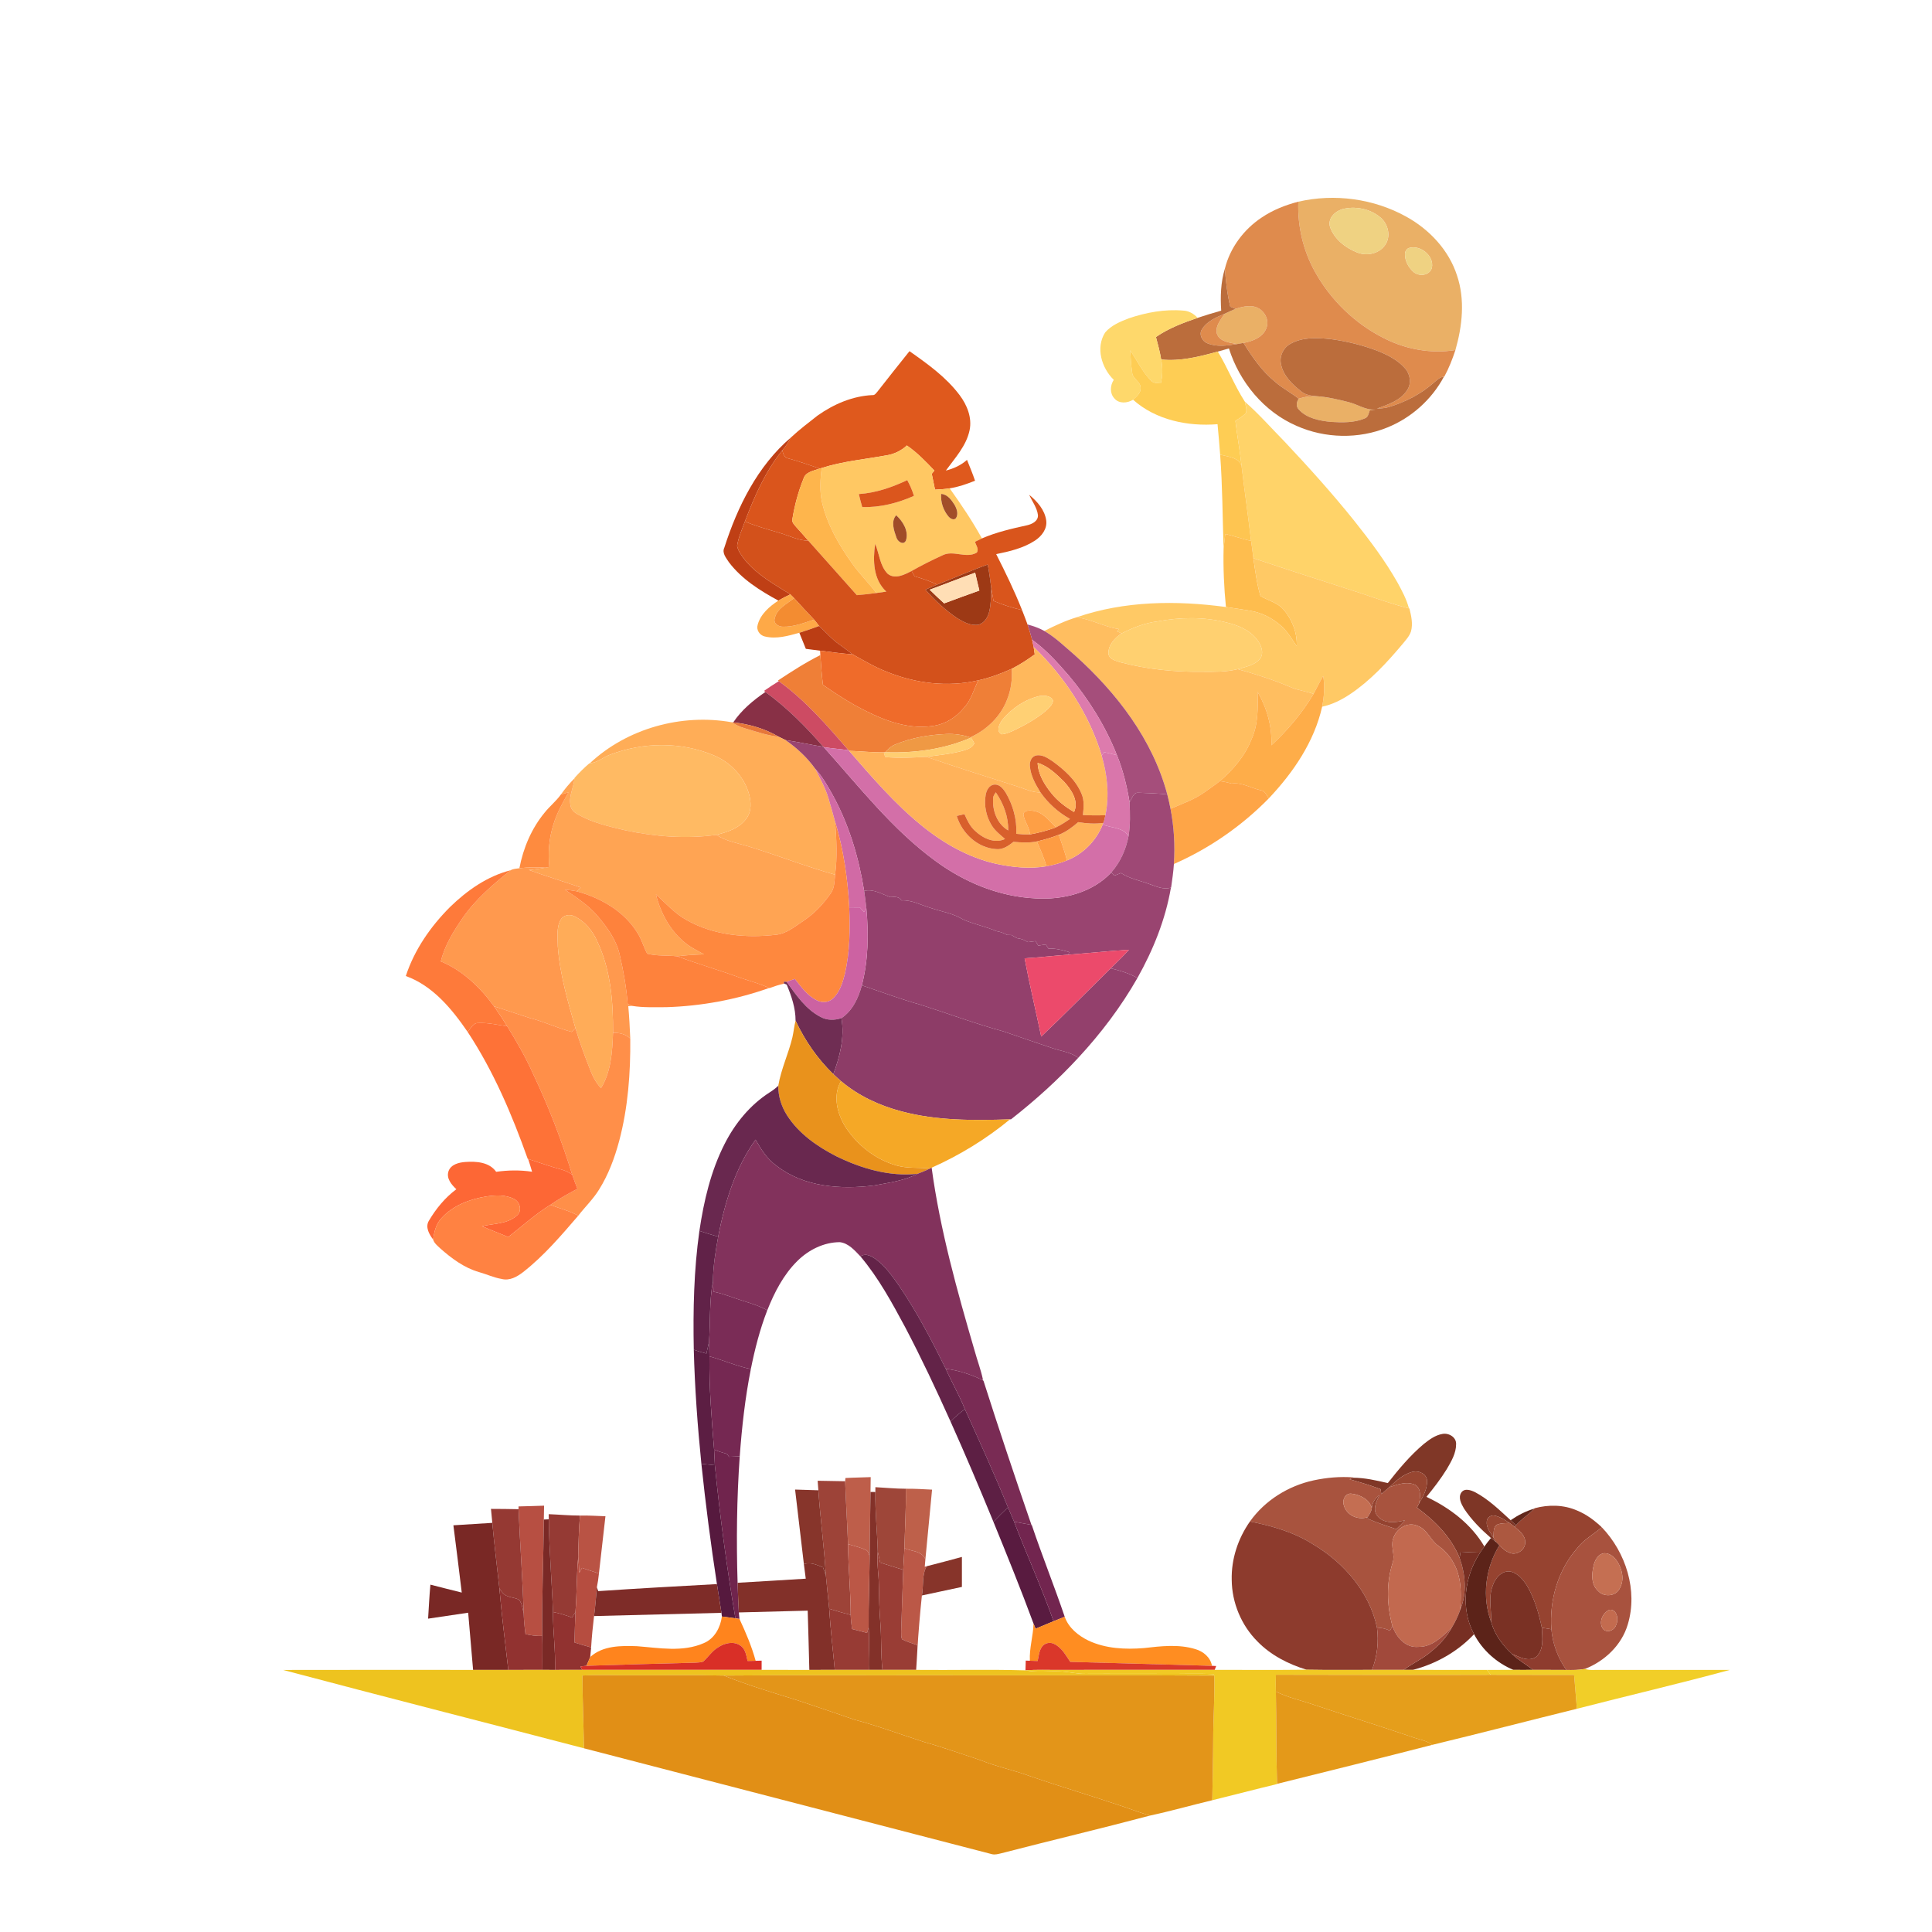<?xml version="1.0" encoding="UTF-8" ?>
<!DOCTYPE svg PUBLIC "-//W3C//DTD SVG 1.1//EN" "http://www.w3.org/Graphics/SVG/1.1/DTD/svg11.dtd">
<svg width="1125pt" height="1125pt" viewBox="0 0 1125 1125" version="1.1" xmlns="http://www.w3.org/2000/svg">
<g id="#ffffffff">
</g>
<g id="#eab066ff">
<path fill="#eab066" opacity="1.00" d=" M 756.01 117.44 C 777.07 112.60 799.94 115.65 818.86 126.16 C 832.34 133.60 843.67 145.63 848.43 160.45 C 853.18 174.51 851.50 189.81 847.49 203.83 C 833.34 206.11 818.67 203.45 805.95 196.97 C 789.07 188.52 774.90 174.80 765.74 158.32 C 758.81 145.92 755.48 131.63 756.01 117.44 M 783.34 121.42 C 778.29 122.16 772.75 126.70 774.52 132.32 C 777.01 139.26 783.42 144.25 790.09 146.94 C 795.96 149.40 803.64 147.69 806.97 142.02 C 810.13 136.70 807.90 129.49 803.05 126.01 C 797.53 121.75 790.16 120.13 783.34 121.42 M 820.26 144.45 C 818.95 145.06 818.08 146.53 818.13 147.97 C 818.05 151.85 820.07 155.56 822.85 158.16 C 826.06 161.20 832.40 160.63 833.78 155.98 C 835.25 148.91 826.92 142.30 820.26 144.45 Z" />
<path fill="#eab066" opacity="1.00" d=" M 719.42 179.85 C 722.90 178.72 726.66 177.79 730.33 178.55 C 735.51 179.73 739.30 185.46 737.55 190.67 C 735.69 196.37 729.46 198.70 724.08 199.68 C 722.80 199.93 721.53 200.16 720.26 200.36 C 716.06 199.49 710.25 199.07 708.60 194.32 C 707.47 189.93 710.90 186.15 713.10 182.71 C 715.18 181.71 717.27 180.72 719.42 179.85 Z" />
<path fill="#eab066" opacity="1.00" d=" M 756.22 232.20 C 759.73 230.99 763.46 230.54 767.17 230.75 C 773.19 231.19 779.09 232.60 784.94 234.07 C 790.40 235.30 795.22 239.01 801.04 238.51 C 799.90 238.66 798.76 238.80 797.63 238.96 C 796.93 240.65 796.75 243.00 794.68 243.64 C 788.47 246.29 781.49 246.03 774.88 245.67 C 768.33 244.96 761.05 243.65 756.39 238.57 C 754.54 236.81 754.90 234.15 756.22 232.20 Z" />
</g>
<g id="#df8b4dff">
<path fill="#df8b4d" opacity="1.00" d=" M 734.62 126.70 C 741.09 122.30 748.46 119.40 756.01 117.44 C 755.48 131.63 758.81 145.92 765.74 158.32 C 774.90 174.80 789.07 188.52 805.95 196.97 C 818.67 203.45 833.34 206.11 847.49 203.83 C 845.74 209.14 843.71 214.37 841.03 219.28 L 840.81 219.33 C 838.38 219.51 836.68 221.36 834.93 222.82 C 827.47 229.42 818.43 234.06 808.94 236.96 C 806.63 237.70 804.20 237.80 801.81 237.92 C 808.20 235.59 815.39 233.31 819.31 227.30 C 821.97 223.51 821.27 218.12 818.33 214.68 C 814.20 209.85 808.39 206.85 802.60 204.49 C 793.63 201.02 784.22 198.68 774.68 197.44 C 766.88 196.67 758.33 196.19 751.30 200.28 C 747.23 202.50 744.94 207.41 745.91 211.96 C 747.13 218.61 752.28 223.61 757.36 227.66 C 760.04 230.09 763.71 230.53 767.17 230.75 C 763.46 230.54 759.73 230.99 756.22 232.20 C 751.85 228.66 746.77 226.11 742.54 222.38 C 734.87 216.18 729.24 207.97 724.08 199.68 C 729.46 198.70 735.69 196.37 737.55 190.67 C 739.30 185.46 735.51 179.73 730.33 178.55 C 726.66 177.79 722.90 178.72 719.42 179.85 C 718.39 179.42 717.38 179.00 716.37 178.58 C 714.61 171.32 713.80 163.88 713.25 156.44 C 716.24 144.31 724.24 133.60 734.62 126.70 Z" />
<path fill="#df8b4d" opacity="1.00" d=" M 699.79 191.92 C 702.70 187.09 708.13 184.79 713.10 182.71 C 710.90 186.15 707.47 189.93 708.60 194.32 C 710.25 199.07 716.06 199.49 720.26 200.36 C 714.60 201.26 708.52 202.16 703.06 199.90 C 700.06 198.76 698.03 194.86 699.79 191.92 Z" />
</g>
<g id="#efd282ff">
<path fill="#efd282" opacity="1.00" d=" M 783.34 121.42 C 790.16 120.13 797.53 121.75 803.05 126.01 C 807.90 129.49 810.13 136.70 806.97 142.02 C 803.64 147.69 795.96 149.40 790.09 146.94 C 783.42 144.25 777.01 139.26 774.52 132.32 C 772.75 126.70 778.29 122.16 783.34 121.42 Z" />
<path fill="#efd282" opacity="1.00" d=" M 820.26 144.45 C 826.92 142.30 835.25 148.91 833.78 155.98 C 832.40 160.63 826.06 161.20 822.85 158.16 C 820.07 155.56 818.05 151.85 818.13 147.97 C 818.08 146.53 818.95 145.06 820.26 144.45 Z" />
</g>
<g id="#bb6d3cff">
<path fill="#bb6d3c" opacity="1.00" d=" M 713.25 156.44 C 713.80 163.88 714.61 171.32 716.37 178.58 C 717.38 179.00 718.39 179.42 719.42 179.85 C 717.27 180.72 715.18 181.71 713.10 182.71 C 708.13 184.79 702.70 187.09 699.79 191.92 C 698.03 194.86 700.06 198.76 703.06 199.90 C 708.52 202.16 714.60 201.26 720.26 200.36 C 721.53 200.16 722.80 199.93 724.08 199.68 C 729.24 207.97 734.87 216.18 742.54 222.38 C 746.77 226.11 751.85 228.66 756.22 232.20 C 754.90 234.15 754.54 236.81 756.39 238.57 C 761.05 243.65 768.33 244.96 774.88 245.67 C 781.49 246.03 788.47 246.29 794.68 243.64 C 796.75 243.00 796.93 240.65 797.63 238.96 C 798.76 238.80 799.90 238.66 801.04 238.51 C 795.22 239.01 790.40 235.30 784.94 234.07 C 779.09 232.60 773.19 231.19 767.17 230.75 C 763.71 230.53 760.04 230.09 757.36 227.66 C 752.28 223.61 747.13 218.61 745.91 211.96 C 744.94 207.41 747.23 202.50 751.30 200.28 C 758.33 196.19 766.88 196.67 774.68 197.44 C 784.22 198.68 793.63 201.02 802.60 204.49 C 808.39 206.85 814.20 209.85 818.33 214.68 C 821.27 218.12 821.97 223.51 819.31 227.30 C 815.39 233.31 808.20 235.59 801.81 237.92 C 804.20 237.80 806.63 237.70 808.94 236.96 C 818.43 234.06 827.47 229.42 834.93 222.82 C 836.68 221.36 838.38 219.51 840.81 219.33 C 833.74 232.58 821.90 243.22 807.98 248.87 C 791.18 255.77 771.62 255.35 755.05 248.00 C 736.01 239.79 721.79 222.49 715.60 202.90 C 713.43 203.49 711.27 204.11 709.13 204.73 C 698.42 207.67 687.36 210.51 676.16 209.35 C 675.42 204.92 674.29 200.57 673.10 196.24 C 680.48 191.13 688.94 187.96 697.38 185.08 C 701.91 183.55 706.50 182.21 711.10 180.89 C 710.58 172.71 710.80 164.33 713.25 156.44 Z" />
</g>
<g id="#fed86bff">
<path fill="#fed86b" opacity="1.00" d=" M 657.28 185.36 C 667.41 181.94 678.22 179.93 688.92 180.85 C 692.25 180.96 695.16 182.69 697.38 185.08 C 688.94 187.96 680.48 191.13 673.10 196.24 C 674.29 200.57 675.42 204.92 676.16 209.35 C 677.07 213.94 677.06 218.67 675.93 223.22 C 674.01 222.98 671.72 223.33 670.32 221.70 C 665.22 216.55 662.10 209.90 658.07 203.95 C 658.42 208.33 658.60 212.74 659.27 217.08 C 659.59 220.69 664.26 222.21 664.19 225.93 C 664.34 228.93 661.78 230.96 659.78 232.77 C 656.50 234.78 651.63 235.24 648.94 232.03 C 646.12 229.06 646.40 224.45 648.54 221.19 C 641.44 214.21 637.85 202.46 643.55 193.57 C 647.06 189.45 652.33 187.27 657.28 185.36 Z" />
</g>
<g id="#fecd54ff">
<path fill="#fecd54" opacity="1.00" d=" M 658.07 203.95 C 662.10 209.90 665.22 216.55 670.32 221.70 C 671.72 223.33 674.01 222.98 675.93 223.22 C 677.06 218.67 677.07 213.94 676.16 209.35 C 687.36 210.51 698.42 207.67 709.13 204.73 C 714.87 214.17 718.87 224.59 724.86 233.87 C 725.25 236.02 726.25 238.43 725.45 240.57 C 723.72 242.43 721.46 243.67 719.38 245.08 C 720.38 253.79 722.04 262.41 722.93 271.14 C 720.98 266.11 714.88 266.04 710.48 264.68 C 710.00 258.78 709.57 252.89 708.97 247.01 C 691.64 248.42 673.04 244.60 659.78 232.77 C 661.78 230.96 664.34 228.93 664.19 225.93 C 664.26 222.21 659.59 220.69 659.27 217.08 C 658.60 212.74 658.42 208.33 658.07 203.95 Z" />
</g>
<g id="#df591dff">
<path fill="#df591d" opacity="1.00" d=" M 510.90 228.09 C 517.11 220.21 523.27 212.29 529.59 204.49 C 540.19 211.94 550.97 219.65 558.82 230.12 C 563.13 235.87 566.10 243.20 564.60 250.48 C 562.70 259.64 556.10 266.67 550.77 274.01 C 555.29 272.87 559.60 270.92 563.09 267.79 C 564.69 271.81 566.38 275.81 567.76 279.91 C 562.98 281.85 558.09 283.56 552.98 284.35 C 550.16 284.84 547.30 284.97 544.46 285.12 C 543.85 282.03 543.22 278.95 542.55 275.88 C 542.94 275.41 543.71 274.48 544.10 274.02 C 539.10 268.79 534.05 263.51 528.06 259.40 C 524.74 262.46 520.61 264.49 516.14 265.16 C 503.56 267.46 490.70 268.59 478.46 272.52 C 478.17 272.60 477.59 272.76 477.30 272.84 C 471.23 270.78 465.19 268.62 459.00 266.93 C 456.61 266.56 456.05 264.17 455.53 262.20 C 457.52 259.98 459.09 257.44 460.47 254.82 C 465.34 250.24 470.77 246.17 476.03 242.01 C 485.41 235.37 496.43 230.59 508.03 230.06 C 509.39 230.25 510.11 228.92 510.90 228.09 Z" />
</g>
<g id="#ffd369ff">
<path fill="#ffd369" opacity="1.00" d=" M 724.86 233.87 C 733.23 241.20 740.60 249.63 748.40 257.57 C 762.33 272.37 775.94 287.50 788.66 303.36 C 797.76 314.79 806.58 326.52 813.79 339.26 C 816.40 344.06 819.03 348.93 820.42 354.25 C 810.74 351.78 801.31 348.43 791.85 345.25 C 771.17 338.56 750.43 332.01 729.84 325.04 C 729.47 321.67 728.96 318.32 728.49 314.96 C 726.78 300.34 724.68 285.76 722.93 271.14 C 722.04 262.41 720.38 253.79 719.38 245.08 C 721.46 243.67 723.72 242.43 725.45 240.57 C 726.25 238.43 725.25 236.02 724.86 233.87 Z" />
</g>
<g id="#bf3f15ff">
<path fill="#bf3f15" opacity="1.00" d=" M 421.78 318.89 C 429.44 295.01 441.13 271.35 460.47 254.82 C 459.09 257.44 457.52 259.98 455.53 262.20 C 445.70 274.48 439.28 289.04 433.75 303.66 C 432.10 308.35 429.90 312.95 429.21 317.91 C 429.85 321.06 431.94 323.66 433.85 326.16 C 440.94 334.79 450.87 340.26 460.19 346.09 C 457.84 347.23 455.49 348.39 453.24 349.73 C 442.59 343.94 431.94 337.26 424.51 327.47 C 422.89 324.96 420.27 322.05 421.78 318.89 Z" />
</g>
<g id="#ffc863ff">
<path fill="#ffc863" opacity="1.00" d=" M 516.14 265.16 C 520.61 264.49 524.74 262.46 528.06 259.40 C 534.05 263.51 539.10 268.79 544.10 274.02 C 543.71 274.48 542.94 275.41 542.55 275.88 C 543.22 278.95 543.85 282.03 544.46 285.12 C 547.30 284.97 550.16 284.84 552.98 284.35 C 559.71 293.77 566.19 303.37 571.77 313.52 C 570.41 314.14 569.08 314.80 567.75 315.47 C 568.26 317.50 570.21 319.70 568.79 321.77 C 562.51 325.54 554.92 319.98 548.57 323.48 C 542.52 326.21 536.59 329.23 530.81 332.48 C 526.70 334.64 521.10 337.55 516.88 334.10 C 512.30 329.45 512.06 322.44 509.61 316.68 C 508.20 326.24 508.44 337.45 516.09 344.48 C 514.16 344.75 512.23 345.03 510.31 345.31 C 505.81 339.34 500.40 334.12 496.12 327.99 C 488.41 317.16 481.59 305.37 478.63 292.30 C 477.22 285.79 477.65 279.08 478.46 272.52 C 490.70 268.59 503.56 267.46 516.14 265.16 M 500.09 287.69 C 500.68 290.22 501.35 292.75 502.06 295.26 C 512.47 295.57 522.73 292.96 532.19 288.74 C 531.23 285.55 529.88 282.50 528.29 279.58 C 519.42 283.76 509.94 287.05 500.09 287.69 M 548.03 287.60 C 547.67 292.32 549.25 297.10 552.28 300.72 C 553.27 301.93 555.40 303.24 556.70 301.67 C 558.19 299.27 557.12 296.22 555.83 293.97 C 554.03 291.10 551.72 287.88 548.03 287.60 M 521.97 312.93 C 522.55 315.28 526.17 317.82 527.54 314.68 C 529.25 309.22 525.78 303.62 521.85 300.03 C 518.63 303.62 520.57 308.95 521.97 312.93 Z" />
</g>
<g id="#da551cff">
<path fill="#da551c" opacity="1.00" d=" M 433.75 303.66 C 439.28 289.04 445.70 274.48 455.53 262.20 C 456.05 264.17 456.61 266.56 459.00 266.93 C 465.19 268.62 471.23 270.78 477.30 272.84 C 473.85 274.16 469.01 274.70 467.84 278.86 C 464.82 286.30 462.75 294.12 461.44 302.03 C 460.82 304.15 462.67 305.67 463.86 307.15 C 466.17 309.68 468.47 312.23 470.70 314.85 C 464.68 314.77 459.32 311.82 453.66 310.21 C 446.95 308.23 440.20 306.37 433.75 303.66 Z" />
</g>
<g id="#fec551ff">
<path fill="#fec551" opacity="1.00" d=" M 710.48 264.68 C 714.88 266.04 720.98 266.11 722.93 271.14 C 724.68 285.76 726.78 300.34 728.49 314.96 C 723.39 313.93 718.53 312.04 713.46 310.93 C 713.15 313.75 712.79 316.57 712.50 319.40 C 711.86 301.16 711.87 282.89 710.48 264.68 Z" />
</g>
<g id="#feb54cff">
<path fill="#feb54c" opacity="1.00" d=" M 467.84 278.86 C 469.01 274.70 473.85 274.16 477.30 272.84 C 477.59 272.76 478.17 272.60 478.46 272.52 C 477.65 279.08 477.22 285.79 478.63 292.30 C 481.59 305.37 488.41 317.16 496.12 327.99 C 500.40 334.12 505.81 339.34 510.31 345.31 C 506.53 345.86 502.74 346.23 498.94 346.56 C 489.48 336.03 480.18 325.36 470.70 314.85 C 468.47 312.23 466.17 309.68 463.86 307.15 C 462.67 305.67 460.82 304.15 461.44 302.03 C 462.75 294.12 464.82 286.30 467.84 278.86 Z" />
</g>
<g id="#db561dff">
<path fill="#db561d" opacity="1.00" d=" M 500.09 287.69 C 509.94 287.05 519.42 283.76 528.29 279.58 C 529.88 282.50 531.23 285.55 532.19 288.74 C 522.73 292.96 512.47 295.57 502.06 295.26 C 501.35 292.75 500.68 290.22 500.09 287.69 Z" />
</g>
<g id="#a24e29ff">
<path fill="#a24e29" opacity="1.00" d=" M 548.03 287.60 C 551.72 287.88 554.03 291.10 555.83 293.97 C 557.12 296.22 558.19 299.27 556.70 301.67 C 555.40 303.24 553.27 301.93 552.28 300.72 C 549.25 297.10 547.67 292.32 548.03 287.60 Z" />
</g>
<g id="#d9551cff">
<path fill="#d9551c" opacity="1.00" d=" M 599.28 288.11 C 603.93 291.93 608.38 296.89 609.21 303.08 C 609.88 307.96 606.54 312.26 602.65 314.79 C 595.90 319.20 587.89 321.09 580.08 322.67 C 585.50 333.35 590.74 344.13 595.15 355.27 C 589.48 353.90 583.87 352.24 578.53 349.88 C 578.09 347.47 577.63 345.07 577.24 342.65 C 576.67 338.00 576.03 333.35 575.15 328.74 C 565.17 332.27 555.50 336.61 545.63 340.44 C 541.50 338.28 537.03 336.91 532.58 335.60 C 531.98 334.56 531.39 333.52 530.81 332.48 C 536.59 329.23 542.52 326.21 548.57 323.48 C 554.92 319.98 562.51 325.54 568.79 321.77 C 570.21 319.70 568.26 317.50 567.75 315.47 C 569.08 314.80 570.41 314.14 571.77 313.52 C 580.17 309.88 589.13 307.83 598.04 305.87 C 600.93 305.21 604.57 303.48 604.40 299.98 C 603.88 295.60 601.04 292.03 599.28 288.11 Z" />
</g>
<g id="#a04c28ff">
<path fill="#a04c28" opacity="1.00" d=" M 521.97 312.93 C 520.57 308.95 518.63 303.62 521.85 300.03 C 525.78 303.62 529.25 309.22 527.54 314.68 C 526.17 317.82 522.55 315.28 521.97 312.93 Z" />
</g>
<g id="#d3511bff">
<path fill="#d3511b" opacity="1.00" d=" M 429.21 317.91 C 429.90 312.95 432.10 308.35 433.75 303.66 C 440.20 306.37 446.95 308.23 453.66 310.21 C 459.32 311.82 464.68 314.77 470.70 314.85 C 480.18 325.36 489.48 336.03 498.94 346.56 C 502.74 346.23 506.53 345.86 510.31 345.31 C 512.23 345.03 514.16 344.75 516.09 344.48 C 508.44 337.45 508.20 326.24 509.61 316.68 C 512.06 322.44 512.30 329.45 516.88 334.10 C 521.10 337.55 526.70 334.64 530.81 332.48 C 531.39 333.52 531.98 334.56 532.58 335.60 C 537.03 336.91 541.50 338.28 545.63 340.44 C 543.37 341.37 541.13 342.37 538.90 343.37 C 544.34 349.53 550.37 355.26 557.21 359.85 C 560.98 362.19 565.35 364.58 569.94 363.74 C 573.33 362.67 575.32 359.23 576.08 355.94 C 577.08 351.59 577.08 347.09 577.24 342.65 C 577.63 345.07 578.09 347.47 578.53 349.88 C 583.87 352.24 589.48 353.90 595.15 355.27 C 596.21 358.05 597.33 360.81 598.32 363.62 C 599.29 366.56 600.21 369.53 601.00 372.53 C 601.32 373.90 601.63 375.30 601.88 376.70 C 602.11 378.14 602.33 379.59 602.54 381.04 C 598.27 384.15 593.83 387.06 589.11 389.44 C 582.87 392.25 576.42 394.70 569.71 396.14 C 551.85 400.33 532.89 397.97 516.04 391.03 C 509.18 388.37 502.88 384.54 496.45 381.03 C 493.90 379.10 491.39 377.11 488.77 375.28 C 484.36 372.24 480.89 368.11 476.96 364.53 C 476.01 363.26 475.04 362.00 474.03 360.80 C 470.15 356.63 466.19 352.54 462.40 348.29 C 461.68 347.53 460.94 346.80 460.19 346.09 C 450.87 340.26 440.94 334.79 433.85 326.16 C 431.94 323.66 429.85 321.06 429.21 317.91 Z" />
</g>
<g id="#febd4eff">
<path fill="#febd4e" opacity="1.00" d=" M 713.46 310.93 C 718.53 312.04 723.39 313.93 728.49 314.96 C 728.96 318.32 729.47 321.67 729.84 325.04 C 730.92 332.40 731.83 339.88 733.95 347.01 C 738.30 349.73 743.76 350.77 747.26 354.80 C 752.38 360.62 755.40 368.42 755.09 376.21 C 752.31 372.27 749.91 367.98 746.30 364.71 C 741.23 360.08 734.88 356.79 728.10 355.65 C 723.37 354.81 718.60 354.20 713.86 353.46 C 712.74 342.15 712.23 330.75 712.50 319.40 C 712.79 316.57 713.15 313.75 713.46 310.93 Z" />
</g>
<g id="#ffc965ff">
<path fill="#ffc965" opacity="1.00" d=" M 729.84 325.04 C 750.43 332.01 771.17 338.56 791.85 345.25 C 801.31 348.43 810.74 351.78 820.42 354.25 L 820.72 354.33 C 821.77 358.66 822.84 363.25 821.61 367.67 C 820.71 370.47 818.62 372.65 816.81 374.89 C 807.72 385.72 798.00 396.28 786.19 404.20 C 781.21 407.51 775.77 410.28 769.88 411.50 C 771.04 405.62 771.51 399.55 770.48 393.61 C 768.48 397.02 766.79 400.59 764.88 404.05 C 760.78 402.59 756.41 402.06 752.36 400.49 C 742.14 396.04 731.48 392.66 720.77 389.65 C 725.25 388.25 730.51 387.46 733.67 383.65 C 736.22 380.31 734.44 375.74 732.18 372.76 C 727.85 366.77 720.64 363.97 713.70 362.34 C 700.73 359.11 687.11 359.39 674.04 361.83 C 666.67 362.75 659.70 365.48 653.13 368.83 C 652.25 368.44 651.38 368.06 650.51 367.68 C 650.84 367.21 651.18 366.75 651.54 366.29 C 643.02 365.08 635.40 360.52 626.85 359.48 C 654.68 349.83 684.93 349.56 713.86 353.46 C 718.60 354.20 723.37 354.81 728.10 355.65 C 734.88 356.79 741.23 360.08 746.30 364.71 C 749.91 367.98 752.31 372.27 755.09 376.21 C 755.40 368.42 752.38 360.62 747.26 354.80 C 743.76 350.77 738.30 349.73 733.95 347.01 C 731.83 339.88 730.92 332.40 729.84 325.04 Z" />
</g>
<g id="#9d3915ff">
<path fill="#9d3915" opacity="1.00" d=" M 545.63 340.44 C 555.50 336.61 565.17 332.27 575.15 328.74 C 576.03 333.35 576.67 338.00 577.24 342.65 C 577.08 347.09 577.08 351.59 576.08 355.94 C 575.32 359.23 573.33 362.67 569.94 363.74 C 565.35 364.58 560.98 362.19 557.21 359.85 C 550.37 355.26 544.34 349.53 538.90 343.37 C 541.13 342.37 543.37 341.37 545.63 340.44 M 541.34 343.39 C 544.12 346.07 546.88 348.77 549.78 351.34 C 556.58 348.76 563.44 346.35 570.28 343.87 C 569.45 340.41 568.60 336.95 567.83 333.48 C 558.95 336.65 550.21 340.18 541.34 343.39 Z" />
</g>
<g id="#ffdeb5ff">
<path fill="#ffdeb5" opacity="1.00" d=" M 541.34 343.39 C 550.21 340.18 558.95 336.65 567.83 333.48 C 568.60 336.95 569.45 340.41 570.28 343.87 C 563.44 346.35 556.58 348.76 549.78 351.34 C 546.88 348.77 544.12 346.07 541.34 343.39 Z" />
</g>
<g id="#fea947ff">
<path fill="#fea947" opacity="1.00" d=" M 460.19 346.09 C 460.94 346.80 461.68 347.53 462.40 348.29 C 458.22 351.68 452.37 354.30 451.14 360.07 C 450.14 363.04 453.37 364.99 455.94 364.93 C 462.22 365.09 468.15 362.69 474.03 360.80 C 475.04 362.00 476.01 363.26 476.96 364.53 C 473.14 365.90 469.33 367.28 465.46 368.47 C 458.95 370.27 452.00 372.29 445.26 370.59 C 442.32 369.89 440.26 366.80 441.20 363.82 C 442.83 357.60 448.07 353.12 453.24 349.73 C 455.49 348.39 457.84 347.23 460.19 346.09 Z" />
</g>
<g id="#f38c31ff">
<path fill="#f38c31" opacity="1.00" d=" M 462.40 348.29 C 466.19 352.54 470.15 356.63 474.03 360.80 C 468.15 362.69 462.22 365.09 455.94 364.93 C 453.37 364.99 450.14 363.04 451.14 360.07 C 452.37 354.30 458.22 351.68 462.40 348.29 Z" />
</g>
<g id="#ffbe60ff">
<path fill="#ffbe60" opacity="1.00" d=" M 608.10 367.39 C 614.18 364.38 620.34 361.42 626.85 359.48 C 635.40 360.52 643.02 365.08 651.54 366.29 C 651.18 366.75 650.84 367.21 650.51 367.68 C 651.38 368.06 652.25 368.44 653.13 368.83 C 649.15 371.45 645.25 375.57 645.43 380.65 C 645.90 383.96 649.66 384.75 652.32 385.62 C 667.83 389.74 683.95 391.34 699.97 391.18 C 706.93 391.24 713.97 391.32 720.77 389.65 C 731.48 392.66 742.14 396.04 752.36 400.49 C 756.41 402.06 760.78 402.59 764.88 404.05 C 758.27 415.18 749.79 425.21 740.31 434.00 C 740.80 423.07 737.71 412.27 732.28 402.85 C 732.53 412.23 732.68 421.99 728.66 430.71 C 724.89 440.32 718.01 448.18 710.32 454.86 C 707.64 457.03 704.74 458.89 701.97 460.92 C 695.84 465.48 688.53 467.95 681.59 470.94 C 681.04 468.14 680.42 465.35 679.70 462.58 C 671.21 430.69 650.38 403.59 626.19 381.80 C 620.35 376.78 614.78 371.31 608.10 367.39 Z" />
</g>
<g id="#ffd070ff">
<path fill="#ffd070" opacity="1.00" d=" M 674.04 361.83 C 687.11 359.39 700.73 359.11 713.70 362.34 C 720.64 363.97 727.85 366.77 732.18 372.76 C 734.44 375.74 736.22 380.31 733.67 383.65 C 730.51 387.46 725.25 388.25 720.77 389.65 C 713.97 391.32 706.93 391.24 699.97 391.18 C 683.95 391.34 667.83 389.74 652.32 385.62 C 649.66 384.75 645.90 383.96 645.43 380.65 C 645.25 375.57 649.15 371.45 653.13 368.83 C 659.70 365.48 666.67 362.75 674.04 361.83 Z" />
</g>
<g id="#a54e7bff">
<path fill="#a54e7b" opacity="1.00" d=" M 598.32 363.62 C 601.69 364.55 605.04 365.66 608.10 367.39 C 614.78 371.31 620.35 376.78 626.19 381.80 C 650.38 403.59 671.21 430.69 679.70 462.58 C 674.13 462.01 668.52 461.78 662.93 461.60 C 659.84 461.33 659.22 465.14 657.74 467.07 C 656.17 457.75 653.97 448.51 650.40 439.74 C 643.75 422.91 634.06 407.36 622.46 393.50 C 615.90 385.95 609.17 378.36 601.00 372.53 C 600.21 369.53 599.29 366.56 598.32 363.62 Z" />
</g>
<g id="#bb3d14ff">
<path fill="#bb3d14" opacity="1.00" d=" M 465.46 368.47 C 469.33 367.28 473.14 365.90 476.96 364.53 C 480.89 368.11 484.36 372.24 488.77 375.28 C 491.39 377.11 493.90 379.10 496.45 381.03 C 490.12 380.54 483.82 379.70 477.53 378.89 C 474.76 378.54 472.00 378.19 469.24 377.82 C 467.98 374.70 466.70 371.59 465.46 368.47 Z" />
</g>
<g id="#dd7badff">
<path fill="#dd7bad" opacity="1.00" d=" M 601.00 372.53 C 609.17 378.36 615.90 385.95 622.46 393.50 C 634.06 407.36 643.75 422.91 650.40 439.74 C 647.91 439.16 645.44 438.57 642.97 437.98 C 642.61 438.49 641.88 439.51 641.51 440.02 C 634.26 415.88 619.92 394.15 601.88 376.70 C 601.63 375.30 601.32 373.90 601.00 372.53 Z" />
</g>
<g id="#ffb85cff">
<path fill="#ffb85c" opacity="1.00" d=" M 601.88 376.70 C 619.92 394.15 634.26 415.88 641.51 440.02 C 644.79 451.24 646.07 463.23 643.66 474.75 C 639.30 474.78 634.94 474.86 630.58 474.61 C 630.99 470.50 631.50 466.15 629.78 462.25 C 626.49 454.18 619.71 448.22 612.81 443.22 C 609.97 441.35 606.66 439.09 603.10 439.97 C 600.54 440.67 599.49 443.55 599.69 445.97 C 600.08 451.60 602.96 456.67 605.85 461.38 C 601.55 461.57 597.60 459.70 593.63 458.37 C 575.54 452.59 557.41 446.94 539.48 440.71 C 546.99 439.58 554.66 439.04 561.95 436.76 C 564.10 436.13 566.25 435.00 567.33 432.92 C 566.83 431.70 566.13 430.60 565.40 429.53 L 564.97 429.37 C 574.49 425.05 582.65 417.31 586.40 407.44 C 588.74 401.76 589.54 395.55 589.11 389.44 C 593.83 387.06 598.27 384.15 602.54 381.04 C 602.33 379.59 602.11 378.14 601.88 376.70 M 605.32 405.29 C 596.92 407.22 589.32 412.36 583.81 418.91 C 582.08 421.31 579.64 425.66 583.26 427.58 C 586.00 427.38 588.56 426.17 591.02 425.02 C 597.32 421.94 603.53 418.50 608.91 413.98 C 610.72 412.34 612.82 410.57 613.20 408.01 C 612.03 405.00 608.03 404.89 605.32 405.29 Z" />
</g>
<g id="#ef6b2aff">
<path fill="#ef6b2a" opacity="1.00" d=" M 477.53 378.89 C 483.82 379.70 490.12 380.54 496.45 381.03 C 502.88 384.54 509.18 388.37 516.04 391.03 C 532.89 397.97 551.85 400.33 569.71 396.14 C 566.96 401.53 565.54 407.71 561.24 412.20 C 556.69 417.83 550.16 421.86 542.92 422.75 C 527.05 425.05 511.75 418.24 498.14 410.85 C 491.60 407.17 485.32 403.06 479.19 398.75 C 478.48 393.00 478.06 387.23 477.69 381.45 C 477.65 380.81 477.57 379.53 477.53 378.89 Z" />
</g>
<g id="#ef7f37ff">
<path fill="#ef7f37" opacity="1.00" d=" M 452.98 396.27 C 461.00 390.99 469.09 385.75 477.69 381.45 C 478.06 387.23 478.48 393.00 479.19 398.75 C 485.32 403.06 491.60 407.17 498.14 410.85 C 511.75 418.24 527.05 425.05 542.92 422.75 C 550.16 421.86 556.69 417.83 561.24 412.20 C 565.54 407.71 566.96 401.53 569.71 396.14 C 576.42 394.70 582.87 392.25 589.11 389.44 C 589.54 395.55 588.74 401.76 586.40 407.44 C 582.65 417.31 574.49 425.05 564.97 429.37 C 560.53 427.91 555.85 427.20 551.18 427.41 C 541.02 427.84 530.81 429.57 521.37 433.48 C 518.96 434.39 517.10 436.22 515.39 438.08 L 514.64 438.08 C 507.89 438.24 501.18 437.37 494.43 437.22 L 494.09 436.85 C 481.62 422.46 469.03 407.86 453.49 396.65 L 452.98 396.27 Z" />
</g>
<g id="#fead49ff">
<path fill="#fead49" opacity="1.00" d=" M 770.48 393.61 C 771.51 399.55 771.04 405.62 769.88 411.50 C 765.27 432.01 753.01 449.90 738.75 464.97 C 737.56 463.05 736.63 460.46 734.06 460.14 C 728.39 458.90 723.12 455.43 717.13 456.28 C 714.90 455.61 712.62 455.13 710.32 454.86 C 718.01 448.18 724.89 440.32 728.66 430.71 C 732.68 421.99 732.53 412.23 732.28 402.85 C 737.71 412.27 740.80 423.07 740.31 434.00 C 749.79 425.21 758.27 415.18 764.88 404.05 C 766.79 400.59 768.48 397.02 770.48 393.61 Z" />
</g>
<g id="#cd4b63ff">
<path fill="#cd4b63" opacity="1.00" d=" M 444.88 402.30 C 447.70 400.34 450.56 398.45 453.49 396.65 C 469.03 407.86 481.62 422.46 494.09 436.85 C 489.29 436.15 484.43 435.83 479.64 435.05 L 479.39 434.84 C 469.27 423.12 458.23 412.06 445.69 402.92 L 444.88 402.30 Z" />
</g>
<g id="#883046ff">
<path fill="#883046" opacity="1.00" d=" M 445.69 402.92 C 458.23 412.06 469.27 423.12 479.39 434.84 C 472.06 433.70 464.82 432.03 457.47 430.98 C 456.15 430.33 454.83 429.69 453.51 429.05 C 445.45 424.30 436.24 421.60 426.96 420.64 C 431.81 413.42 438.58 407.80 445.69 402.92 Z" />
</g>
<g id="#ffd074ff">
<path fill="#ffd074" opacity="1.00" d=" M 605.32 405.29 C 608.03 404.89 612.03 405.00 613.20 408.01 C 612.82 410.57 610.72 412.34 608.91 413.98 C 603.53 418.50 597.32 421.94 591.02 425.02 C 588.56 426.17 586.00 427.38 583.26 427.58 C 579.64 425.66 582.08 421.31 583.81 418.91 C 589.32 412.36 596.92 407.22 605.32 405.29 Z" />
</g>
<g id="#ffad57ff">
<path fill="#ffad57" opacity="1.00" d=" M 343.39 444.50 C 365.13 424.14 396.79 415.40 425.97 420.55 C 428.23 421.87 430.54 423.16 433.08 423.90 C 439.82 425.85 446.49 428.24 453.51 429.05 C 454.83 429.69 456.15 430.33 457.47 430.98 C 464.08 435.60 470.05 441.15 474.76 447.73 C 477.51 453.24 480.56 458.67 482.36 464.60 C 483.76 469.25 485.01 473.95 486.33 478.64 C 487.06 488.86 487.66 499.12 486.27 509.33 C 469.03 504.53 452.35 497.86 435.22 492.69 C 429.08 490.89 422.52 489.74 417.12 486.13 C 423.57 484.53 430.53 482.31 434.59 476.66 C 437.79 472.48 437.42 466.77 436.04 461.98 C 433.06 451.89 425.02 443.65 415.35 439.72 C 396.38 431.82 374.45 432.13 355.34 439.41 C 351.26 440.89 347.84 444.10 343.39 444.50 Z" />
</g>
<g id="#e77739ff">
<path fill="#e77739" opacity="1.00" d=" M 425.97 420.55 L 426.96 420.64 C 436.24 421.60 445.45 424.30 453.51 429.05 C 446.49 428.24 439.82 425.85 433.08 423.90 C 430.54 423.16 428.23 421.87 425.97 420.55 Z" />
</g>
<g id="#ef9944ff">
<path fill="#ef9944" opacity="1.00" d=" M 521.37 433.48 C 530.81 429.57 541.02 427.84 551.18 427.41 C 555.85 427.20 560.53 427.91 564.97 429.37 L 565.40 429.53 C 549.71 436.38 532.40 438.58 515.39 438.08 C 517.10 436.22 518.96 434.39 521.37 433.48 Z" />
</g>
<g id="#ffce71ff">
<path fill="#ffce71" opacity="1.00" d=" M 515.39 438.08 C 532.40 438.58 549.71 436.38 565.40 429.53 C 566.13 430.60 566.83 431.70 567.33 432.92 C 566.25 435.00 564.10 436.13 561.95 436.76 C 554.66 439.04 546.99 439.58 539.48 440.71 C 531.46 441.09 523.40 441.71 515.40 440.78 C 515.21 440.10 514.83 438.75 514.64 438.08 L 515.39 438.08 Z" />
</g>
<g id="#994470ff">
<path fill="#994470" opacity="1.00" d=" M 457.47 430.98 C 464.82 432.03 472.06 433.70 479.39 434.84 L 479.64 435.05 C 500.32 458.03 519.50 482.92 544.66 501.29 C 561.59 513.77 581.89 522.18 603.06 523.12 C 618.81 524.07 636.04 519.93 647.10 508.01 C 647.70 508.63 648.31 509.26 648.93 509.89 C 650.20 509.37 651.47 508.86 652.75 508.35 C 657.71 511.66 663.66 512.71 669.17 514.75 C 673.22 516.16 677.47 518.23 681.83 516.85 C 678.66 535.43 671.51 553.13 662.31 569.51 C 657.51 566.72 652.11 565.15 646.74 563.85 C 650.32 560.28 654.01 556.81 657.39 553.04 C 645.62 553.75 633.88 555.00 622.13 555.92 C 622.23 555.55 622.44 554.79 622.54 554.41 C 618.63 553.24 614.64 552.13 610.53 552.39 C 609.99 551.57 609.46 550.77 608.94 549.96 C 607.48 550.18 606.03 550.41 604.58 550.64 C 604.05 549.76 603.52 548.88 602.99 548.02 C 601.49 548.21 599.99 548.40 598.50 548.58 C 596.58 547.39 594.48 546.52 592.22 546.31 C 591.12 545.70 590.03 545.09 588.95 544.48 C 588.11 544.46 587.27 544.44 586.44 544.42 C 584.52 543.35 582.47 542.56 580.30 542.22 C 573.91 539.48 566.98 538.20 560.66 535.33 C 554.84 531.77 547.99 530.83 541.65 528.60 C 536.11 527.02 530.82 523.92 524.89 524.31 C 523.47 521.91 520.86 522.21 518.48 522.39 C 513.54 520.72 508.61 517.40 503.19 518.78 C 500.15 499.65 494.55 480.79 485.31 463.71 C 482.21 458.13 479.11 452.46 474.76 447.73 C 470.05 441.15 464.08 435.60 457.47 430.98 Z" />
</g>
<g id="#ffba63ff">
<path fill="#ffba63" opacity="1.00" d=" M 355.34 439.41 C 374.45 432.13 396.38 431.82 415.35 439.72 C 425.02 443.65 433.06 451.89 436.04 461.98 C 437.42 466.77 437.79 472.48 434.59 476.66 C 430.53 482.31 423.57 484.53 417.12 486.13 C 399.59 488.63 381.64 487.16 364.37 483.56 C 354.90 481.33 345.22 479.14 336.67 474.35 C 334.52 473.21 332.42 471.44 332.18 468.86 C 331.07 463.49 334.13 458.57 334.47 453.31 L 334.50 453.04 C 337.18 450.03 340.04 447.17 343.11 444.55 L 343.39 444.50 C 347.84 444.10 351.26 440.89 355.34 439.41 Z" />
</g>
<g id="#d36fa8ff">
<path fill="#d36fa8" opacity="1.00" d=" M 479.64 435.05 C 484.43 435.83 489.29 436.15 494.09 436.85 L 494.43 437.22 C 507.65 452.40 520.83 467.81 536.50 480.56 C 549.20 490.95 563.86 499.31 579.96 502.97 C 589.57 505.03 599.59 506.07 609.34 504.42 C 613.43 503.68 617.47 502.58 621.32 501.01 C 630.78 497.26 638.34 489.56 642.10 480.12 C 647.19 482.25 653.94 481.60 657.14 486.93 C 655.65 494.65 652.33 502.09 647.10 508.01 C 636.04 519.93 618.81 524.07 603.06 523.12 C 581.89 522.18 561.59 513.77 544.66 501.29 C 519.50 482.92 500.32 458.03 479.64 435.05 Z" />
</g>
<g id="#ffb25aff">
<path fill="#ffb25a" opacity="1.00" d=" M 494.43 437.22 C 501.18 437.37 507.89 438.24 514.64 438.08 C 514.83 438.75 515.21 440.10 515.40 440.78 C 523.40 441.71 531.46 441.09 539.48 440.71 C 557.41 446.94 575.54 452.59 593.63 458.37 C 597.60 459.70 601.55 461.57 605.85 461.38 C 610.34 467.77 616.22 473.06 623.04 476.86 C 620.41 478.66 617.74 480.44 614.85 481.79 C 610.87 477.80 607.11 472.54 600.99 472.07 C 598.99 471.70 595.29 472.14 596.05 475.01 C 596.84 478.77 599.48 481.94 599.74 485.88 C 597.07 486.00 594.42 485.81 591.79 485.54 C 592.20 477.09 589.83 468.66 585.54 461.42 C 584.07 459.19 581.98 456.59 579.02 456.85 C 575.96 457.10 574.37 460.25 573.94 462.94 C 572.92 468.97 574.23 475.37 577.44 480.58 C 579.41 483.78 582.44 486.10 585.24 488.54 C 579.16 491.38 572.46 488.17 567.93 483.96 C 564.92 481.34 563.19 477.66 561.61 474.08 C 560.11 474.42 558.60 474.76 557.11 475.12 C 560.11 485.20 569.25 493.74 579.97 494.43 C 583.91 494.89 587.23 492.54 590.12 490.20 C 594.65 490.60 599.26 490.88 603.75 489.97 C 605.79 494.71 607.97 499.42 609.34 504.42 C 599.59 506.07 589.57 505.03 579.96 502.97 C 563.86 499.31 549.20 490.95 536.50 480.56 C 520.83 467.81 507.65 452.40 494.43 437.22 Z" />
<path fill="#ffb25a" opacity="1.00" d=" M 578.31 464.89 C 578.23 463.52 579.17 462.46 579.85 461.38 C 584.32 467.84 587.25 475.64 587.08 483.56 C 580.69 479.88 577.74 472.00 578.31 464.89 Z" />
<path fill="#ffb25a" opacity="1.00" d=" M 616.58 486.08 C 620.79 484.42 624.44 481.68 627.84 478.73 C 632.67 479.52 637.60 479.88 642.47 479.19 L 642.10 480.12 C 638.34 489.56 630.78 497.26 621.32 501.01 C 619.98 495.96 618.18 491.05 616.58 486.08 Z" />
</g>
<g id="#d976abff">
<path fill="#d976ab" opacity="1.00" d=" M 641.51 440.02 C 641.88 439.51 642.61 438.49 642.97 437.98 C 645.44 438.57 647.91 439.16 650.40 439.74 C 653.97 448.51 656.17 457.75 657.74 467.07 C 658.05 473.69 658.24 480.36 657.14 486.93 C 653.94 481.60 647.19 482.25 642.10 480.12 L 642.47 479.19 C 643.05 477.76 643.29 476.23 643.66 474.75 C 646.07 463.23 644.79 451.24 641.51 440.02 Z" />
</g>
<g id="#d8602cff">
<path fill="#d8602c" opacity="1.00" d=" M 599.69 445.97 C 599.49 443.55 600.54 440.67 603.10 439.97 C 606.66 439.09 609.97 441.35 612.81 443.22 C 619.71 448.22 626.49 454.18 629.78 462.25 C 631.50 466.15 630.99 470.50 630.58 474.61 C 634.94 474.86 639.30 474.78 643.66 474.75 C 643.29 476.23 643.05 477.76 642.47 479.19 C 637.60 479.88 632.67 479.52 627.84 478.73 C 624.44 481.68 620.79 484.42 616.58 486.08 C 612.41 487.71 608.11 488.99 603.75 489.97 C 599.26 490.88 594.65 490.60 590.12 490.20 C 587.23 492.54 583.91 494.89 579.97 494.43 C 569.25 493.74 560.11 485.20 557.11 475.12 C 558.60 474.76 560.11 474.42 561.61 474.08 C 563.19 477.66 564.92 481.34 567.93 483.96 C 572.46 488.17 579.16 491.38 585.24 488.54 C 582.44 486.10 579.41 483.78 577.44 480.58 C 574.23 475.37 572.92 468.97 573.94 462.94 C 574.37 460.25 575.96 457.10 579.02 456.85 C 581.98 456.59 584.07 459.19 585.54 461.42 C 589.83 468.66 592.20 477.09 591.79 485.54 C 594.42 485.81 597.07 486.00 599.74 485.88 C 604.86 484.92 609.96 483.64 614.85 481.79 C 617.74 480.44 620.41 478.66 623.04 476.86 C 616.22 473.06 610.34 467.77 605.85 461.38 C 602.96 456.67 600.08 451.60 599.69 445.97 M 604.21 444.23 C 604.49 450.89 608.14 456.76 612.17 461.83 C 615.78 466.36 620.44 469.93 625.43 472.82 C 628.35 466.45 623.83 459.86 619.68 455.25 C 615.17 450.84 610.41 446.07 604.21 444.23 M 578.31 464.89 C 577.74 472.00 580.69 479.88 587.08 483.56 C 587.25 475.64 584.32 467.84 579.85 461.38 C 579.17 462.46 578.23 463.52 578.31 464.89 Z" />
</g>
<g id="#ffb55cff">
<path fill="#ffb55c" opacity="1.00" d=" M 604.21 444.23 C 610.41 446.07 615.17 450.84 619.68 455.25 C 623.83 459.86 628.35 466.45 625.43 472.82 C 620.44 469.93 615.78 466.36 612.17 461.83 C 608.14 456.76 604.49 450.89 604.21 444.23 Z" />
</g>
<g id="#d16aa5ff">
<path fill="#d16aa5" opacity="1.00" d=" M 474.76 447.73 C 479.11 452.46 482.21 458.13 485.31 463.71 C 494.55 480.79 500.15 499.65 503.19 518.78 C 503.69 522.13 504.11 525.50 504.47 528.88 C 504.12 529.43 503.43 530.55 503.08 531.10 C 502.28 530.18 501.49 529.28 500.71 528.38 C 498.64 528.37 496.58 528.37 494.51 528.37 C 493.59 511.57 491.22 494.76 486.33 478.64 C 485.01 473.95 483.76 469.25 482.36 464.60 C 480.56 458.67 477.51 453.24 474.76 447.73 Z" />
</g>
<g id="#ffa453ff">
<path fill="#ffa453" opacity="1.00" d=" M 326.59 462.66 C 328.96 459.33 331.56 456.18 334.47 453.31 C 334.13 458.57 331.07 463.49 332.18 468.86 C 332.42 471.44 334.52 473.21 336.67 474.35 C 345.22 479.14 354.90 481.33 364.37 483.56 C 381.64 487.16 399.59 488.63 417.12 486.13 C 422.52 489.74 429.08 490.89 435.22 492.69 C 452.35 497.86 469.03 504.53 486.27 509.33 C 485.91 512.91 486.01 516.80 483.93 519.92 C 479.63 526.15 474.41 531.81 468.08 536.03 C 463.06 539.33 458.18 543.61 451.97 544.30 C 434.39 546.35 415.74 544.66 400.07 535.88 C 393.08 532.06 387.75 526.10 381.95 520.80 C 385.15 533.85 392.88 546.62 405.04 553.02 C 406.65 553.94 408.29 554.83 409.92 555.73 C 404.71 555.86 399.51 556.20 394.34 556.85 C 388.53 556.20 382.53 556.79 376.85 555.32 C 374.70 551.32 373.57 546.82 371.04 543.00 C 363.31 530.50 349.74 522.84 335.87 519.02 C 336.63 518.27 337.40 517.52 338.17 516.78 C 328.12 513.31 317.94 510.18 307.94 506.57 C 311.13 506.31 314.30 505.89 317.44 505.25 C 318.05 505.15 319.27 504.94 319.88 504.83 C 319.00 496.54 319.70 488.07 322.25 480.11 C 324.23 473.45 327.67 467.38 331.05 461.35 C 329.56 461.78 328.07 462.22 326.59 462.66 Z" />
</g>
<g id="#fea547ff">
<path fill="#fea547" opacity="1.00" d=" M 701.97 460.92 C 704.74 458.89 707.64 457.03 710.32 454.86 C 712.62 455.13 714.90 455.61 717.13 456.28 C 723.12 455.43 728.39 458.90 734.06 460.14 C 736.63 460.46 737.56 463.05 738.75 464.97 C 722.98 481.02 704.17 494.07 683.56 503.11 C 684.31 492.36 683.62 481.52 681.59 470.94 C 688.53 467.95 695.84 465.48 701.97 460.92 Z" />
</g>
<g id="#fe8b3fff">
<path fill="#fe8b3f" opacity="1.00" d=" M 326.59 462.66 C 328.07 462.22 329.56 461.78 331.05 461.35 C 327.67 467.38 324.23 473.45 322.25 480.11 C 319.70 488.07 319.00 496.54 319.88 504.83 C 319.27 504.94 318.05 505.15 317.44 505.25 C 312.44 504.81 307.42 505.03 302.44 505.57 C 304.69 493.81 309.49 482.41 317.16 473.15 C 320.09 469.46 323.85 466.51 326.59 462.66 Z" />
</g>
<g id="#9e4875ff">
<path fill="#9e4875" opacity="1.00" d=" M 657.74 467.07 C 659.22 465.14 659.84 461.33 662.93 461.60 C 668.52 461.78 674.13 462.01 679.70 462.58 C 680.42 465.35 681.04 468.14 681.59 470.94 C 683.62 481.52 684.31 492.36 683.56 503.11 C 683.26 507.71 682.59 512.27 681.94 516.83 L 681.83 516.85 C 677.47 518.23 673.22 516.16 669.17 514.75 C 663.66 512.71 657.71 511.66 652.75 508.35 C 651.47 508.86 650.20 509.37 648.93 509.89 C 648.31 509.26 647.70 508.63 647.10 508.01 C 652.33 502.09 655.65 494.65 657.14 486.93 C 658.24 480.36 658.05 473.69 657.74 467.07 Z" />
</g>
<g id="#fe9f45ff">
<path fill="#fe9f45" opacity="1.00" d=" M 596.05 475.01 C 595.29 472.14 598.99 471.70 600.99 472.07 C 607.11 472.54 610.87 477.80 614.85 481.79 C 609.96 483.64 604.86 484.92 599.74 485.88 C 599.48 481.94 596.84 478.77 596.05 475.01 Z" />
</g>
<g id="#fe883eff">
<path fill="#fe883e" opacity="1.00" d=" M 486.33 478.64 C 491.22 494.76 493.59 511.57 494.51 528.37 C 495.08 541.27 494.86 554.35 492.00 566.99 C 490.65 572.30 488.95 577.98 484.69 581.71 C 482.20 583.90 478.47 583.97 475.62 582.50 C 470.14 579.80 466.50 574.69 462.82 570.02 C 461.22 570.60 459.62 571.18 458.00 571.71 L 456.55 571.62 C 456.51 571.86 456.43 572.36 456.39 572.61 L 456.35 572.85 C 453.52 573.44 450.78 574.37 448.07 575.37 L 447.89 575.29 C 442.40 572.76 436.54 571.25 430.84 569.29 C 418.76 564.88 406.39 561.33 394.34 556.85 C 399.51 556.20 404.71 555.86 409.92 555.73 C 408.29 554.83 406.65 553.94 405.04 553.02 C 392.88 546.62 385.15 533.85 381.95 520.80 C 387.75 526.10 393.08 532.06 400.07 535.88 C 415.74 544.66 434.39 546.35 451.97 544.30 C 458.18 543.61 463.06 539.33 468.08 536.03 C 474.41 531.81 479.63 526.15 483.93 519.92 C 486.01 516.80 485.91 512.91 486.27 509.33 C 487.66 499.12 487.06 488.86 486.33 478.64 Z" />
</g>
<g id="#fe9c43ff">
<path fill="#fe9c43" opacity="1.00" d=" M 603.75 489.97 C 608.11 488.99 612.41 487.71 616.58 486.08 C 618.18 491.05 619.98 495.96 621.32 501.01 C 617.47 502.58 613.43 503.68 609.34 504.42 C 607.97 499.42 605.79 494.71 603.75 489.97 Z" />
</g>
<g id="#ff994eff">
<path fill="#ff994e" opacity="1.00" d=" M 297.30 506.76 C 298.84 505.87 300.71 505.83 302.44 505.57 C 307.42 505.03 312.44 504.81 317.44 505.25 C 314.30 505.89 311.13 506.31 307.94 506.57 C 317.94 510.18 328.12 513.31 338.17 516.78 C 337.40 517.52 336.63 518.27 335.87 519.02 C 333.59 518.55 331.26 518.30 328.96 518.04 C 335.82 522.71 342.91 527.31 348.29 533.75 C 353.76 540.32 359.04 547.55 360.87 556.07 C 363.07 565.44 364.70 574.95 365.50 584.55 C 366.37 584.95 367.24 585.34 368.13 585.73 C 367.56 585.77 366.41 585.85 365.84 585.89 C 366.42 592.15 366.74 598.43 367.00 604.72 C 364.29 602.10 360.62 601.29 356.96 601.47 C 357.10 583.44 355.66 564.79 347.82 548.27 C 345.15 542.08 340.58 536.48 334.43 533.54 C 331.75 532.19 327.98 532.78 326.49 535.59 C 323.84 540.24 324.84 545.89 324.80 551.01 C 325.98 567.35 330.68 583.16 335.12 598.85 C 334.38 599.52 333.65 600.19 332.93 600.89 C 324.55 598.64 316.70 594.86 308.30 592.73 C 301.40 590.54 294.58 588.14 287.68 585.97 C 279.63 574.95 269.45 565.13 256.70 559.83 C 258.92 550.54 264.05 542.33 269.39 534.53 C 276.93 523.66 287.07 514.99 297.30 506.76 Z" />
</g>
<g id="#fe7a3aff">
<path fill="#fe7a3a" opacity="1.00" d=" M 262.07 528.13 C 271.97 518.51 283.76 510.18 297.30 506.76 C 287.07 514.99 276.93 523.66 269.39 534.53 C 264.05 542.33 258.92 550.54 256.70 559.83 C 269.45 565.13 279.63 574.95 287.68 585.97 C 290.32 589.77 292.92 593.60 295.32 597.57 C 289.68 596.83 284.10 595.38 278.37 595.71 C 275.38 595.63 274.08 599.02 272.29 600.86 C 263.12 587.49 252.05 574.01 236.31 568.33 C 241.31 553.02 250.75 539.46 262.07 528.13 Z" />
</g>
<g id="#fe823cff">
<path fill="#fe823c" opacity="1.00" d=" M 328.96 518.04 C 331.26 518.30 333.59 518.55 335.87 519.02 C 349.74 522.84 363.31 530.50 371.04 543.00 C 373.57 546.82 374.70 551.32 376.85 555.32 C 382.53 556.79 388.53 556.20 394.34 556.85 C 406.39 561.33 418.76 564.88 430.84 569.29 C 436.54 571.25 442.40 572.76 447.89 575.29 C 428.66 582.10 408.33 585.87 387.94 586.48 C 381.34 586.44 374.66 586.81 368.13 585.73 C 367.24 585.34 366.37 584.95 365.50 584.55 C 364.70 574.95 363.07 565.44 360.87 556.07 C 359.04 547.55 353.76 540.32 348.29 533.75 C 342.91 527.31 335.82 522.71 328.96 518.04 Z" />
</g>
<g id="#93406cff">
<path fill="#93406c" opacity="1.00" d=" M 503.19 518.78 C 508.61 517.40 513.54 520.72 518.48 522.39 C 520.86 522.21 523.47 521.91 524.89 524.31 C 530.82 523.92 536.11 527.02 541.65 528.60 C 547.99 530.83 554.84 531.77 560.66 535.33 C 566.98 538.20 573.91 539.48 580.30 542.22 C 582.47 542.56 584.52 543.35 586.44 544.42 C 587.27 544.44 588.11 544.46 588.95 544.48 C 590.03 545.09 591.12 545.70 592.22 546.31 C 594.48 546.52 596.58 547.39 598.50 548.58 C 599.99 548.40 601.49 548.21 602.99 548.02 C 603.52 548.88 604.05 549.76 604.58 550.64 C 606.03 550.41 607.48 550.18 608.94 549.96 C 609.46 550.77 609.99 551.57 610.53 552.39 C 614.64 552.13 618.63 553.24 622.54 554.41 C 622.44 554.79 622.23 555.55 622.13 555.92 C 613.62 556.52 605.14 557.52 596.63 558.01 C 599.49 573.28 603.11 588.39 606.30 603.59 C 619.99 590.57 633.26 577.10 646.74 563.85 C 652.11 565.15 657.51 566.72 662.31 569.51 C 652.74 586.29 641.01 601.77 627.89 615.93 C 623.47 612.68 617.92 612.06 612.85 610.36 C 603.33 607.19 593.85 603.87 584.36 600.61 C 568.01 596.16 552.14 590.19 536.01 585.06 C 524.45 581.83 513.21 577.61 501.85 573.77 C 505.61 559.15 505.87 543.84 504.47 528.88 C 504.11 525.50 503.69 522.13 503.19 518.78 Z" />
</g>
<g id="#cc62a2ff">
<path fill="#cc62a2" opacity="1.00" d=" M 494.51 528.37 C 496.58 528.37 498.64 528.37 500.71 528.38 C 501.49 529.28 502.28 530.18 503.08 531.10 C 503.43 530.55 504.12 529.43 504.47 528.88 C 505.87 543.84 505.61 559.15 501.85 573.77 C 499.88 581.10 496.47 588.51 489.96 592.87 C 486.01 594.16 481.56 594.23 477.86 592.18 C 469.17 587.73 463.60 579.37 458.00 571.71 C 459.62 571.18 461.22 570.60 462.82 570.02 C 466.50 574.69 470.14 579.80 475.62 582.50 C 478.47 583.97 482.20 583.90 484.69 581.71 C 488.95 577.98 490.65 572.30 492.00 566.99 C 494.86 554.35 495.08 541.27 494.51 528.37 Z" />
</g>
<g id="#ffac58ff">
<path fill="#ffac58" opacity="1.00" d=" M 326.49 535.59 C 327.98 532.78 331.75 532.19 334.43 533.54 C 340.58 536.48 345.15 542.08 347.82 548.27 C 355.66 564.79 357.10 583.44 356.96 601.47 C 356.56 612.40 355.83 624.05 349.97 633.62 C 346.63 630.10 344.61 625.65 342.96 621.15 C 340.08 613.81 337.39 606.40 335.12 598.85 C 330.68 583.16 325.98 567.35 324.80 551.01 C 324.84 545.89 323.84 540.24 326.49 535.59 Z" />
</g>
<g id="#ec4a6bff">
<path fill="#ec4a6b" opacity="1.00" d=" M 622.13 555.92 C 633.88 555.00 645.62 553.75 657.39 553.04 C 654.01 556.81 650.32 560.28 646.74 563.85 C 633.26 577.10 619.99 590.57 606.30 603.59 C 603.11 588.39 599.49 573.28 596.63 558.01 C 605.14 557.52 613.62 556.52 622.13 555.92 Z" />
</g>
<g id="#6f2d53ff">
<path fill="#6f2d53" opacity="1.00" d=" M 456.39 572.61 C 456.43 572.36 456.51 571.86 456.55 571.62 L 458.00 571.71 C 463.60 579.37 469.17 587.73 477.86 592.18 C 481.56 594.23 486.01 594.16 489.96 592.87 C 491.91 603.93 489.10 615.13 485.24 625.47 C 476.05 616.60 468.66 605.88 463.26 594.32 C 463.27 587.00 460.89 580.06 458.12 573.39 C 457.69 573.20 456.82 572.81 456.39 572.61 Z" />
</g>
<g id="#8d3c67ff">
<path fill="#8d3c67" opacity="1.00" d=" M 501.85 573.77 C 513.21 577.61 524.45 581.83 536.01 585.06 C 552.14 590.19 568.01 596.16 584.36 600.61 C 593.85 603.87 603.33 607.19 612.85 610.36 C 617.92 612.06 623.47 612.68 627.89 615.93 C 615.88 628.97 602.65 640.84 588.71 651.78 C 588.56 651.79 588.28 651.79 588.13 651.79 C 567.00 652.49 545.49 652.65 524.90 647.14 C 512.13 643.79 499.84 638.09 489.72 629.53 C 488.18 628.21 486.70 626.85 485.24 625.47 C 489.10 615.13 491.91 603.93 489.96 592.87 C 496.47 588.51 499.88 581.10 501.85 573.77 Z" />
</g>
<g id="#ff8f49ff">
<path fill="#ff8f49" opacity="1.00" d=" M 287.68 585.97 C 294.58 588.14 301.40 590.54 308.30 592.73 C 316.70 594.86 324.55 598.64 332.93 600.89 C 333.65 600.19 334.38 599.52 335.12 598.85 C 337.39 606.40 340.08 613.81 342.96 621.15 C 344.61 625.65 346.63 630.10 349.97 633.62 C 355.83 624.05 356.56 612.40 356.96 601.47 C 360.62 601.29 364.29 602.10 367.00 604.72 C 367.20 624.76 365.70 644.97 360.54 664.40 C 357.88 674.30 354.27 684.05 348.79 692.76 C 345.38 698.28 340.66 702.79 336.71 707.90 C 331.60 705.04 325.87 703.68 320.45 701.59 C 325.48 698.08 330.83 695.09 336.25 692.23 C 335.15 689.51 334.08 686.77 333.19 683.98 C 327.02 663.96 319.48 644.35 310.47 625.43 C 306.16 615.76 300.89 606.56 295.32 597.57 C 292.92 593.60 290.32 589.77 287.68 585.97 Z" />
</g>
<g id="#fe7237ff">
<path fill="#fe7237" opacity="1.00" d=" M 272.29 600.86 C 274.08 599.02 275.38 595.63 278.37 595.71 C 284.10 595.38 289.68 596.83 295.32 597.57 C 300.89 606.56 306.16 615.76 310.47 625.43 C 319.48 644.35 327.02 663.96 333.19 683.98 C 331.25 682.77 329.24 681.61 327.01 681.04 C 320.42 679.29 314.02 676.93 307.53 674.86 L 307.29 674.79 C 298.16 649.08 287.36 623.70 272.29 600.86 Z" />
</g>
<g id="#e9921cff">
<path fill="#e9921c" opacity="1.00" d=" M 463.26 594.32 C 468.66 605.88 476.05 616.60 485.24 625.47 C 486.70 626.85 488.18 628.21 489.72 629.53 C 484.71 638.11 487.53 648.72 492.55 656.61 C 499.50 667.03 509.96 675.26 522.10 678.67 C 528.43 680.49 535.09 679.72 541.58 680.39 C 539.22 681.57 536.78 682.56 534.32 683.50 C 517.84 685.27 501.41 680.41 486.75 673.18 C 475.76 667.54 465.17 660.11 458.37 649.59 C 455.05 644.44 453.12 638.37 453.19 632.22 C 454.81 622.51 459.18 613.51 461.44 603.95 C 462.15 600.76 462.45 597.49 463.26 594.32 Z" />
</g>
<g id="#f5a826ff">
<path fill="#f5a826" opacity="1.00" d=" M 492.55 656.61 C 487.53 648.72 484.71 638.11 489.72 629.53 C 499.84 638.09 512.13 643.79 524.90 647.14 C 545.49 652.65 567.00 652.49 588.13 651.79 C 574.32 663.18 558.86 672.68 542.49 679.95 C 542.26 680.06 541.81 680.28 541.58 680.39 C 535.09 679.72 528.43 680.49 522.10 678.67 C 509.96 675.26 499.50 667.03 492.55 656.61 Z" />
</g>
<g id="#69284fff">
<path fill="#69284f" opacity="1.00" d=" M 448.05 636.17 C 449.89 635.02 451.63 633.74 453.19 632.22 C 453.12 638.37 455.05 644.44 458.37 649.59 C 465.17 660.11 475.76 667.54 486.75 673.18 C 501.41 680.41 517.84 685.27 534.32 683.50 C 526.49 687.55 517.61 688.69 509.05 690.28 C 489.68 692.73 468.11 691.30 452.18 678.81 C 446.73 674.99 443.18 669.30 439.96 663.62 C 428.06 680.30 422.04 700.24 418.19 720.14 C 414.52 719.09 410.88 717.96 407.26 716.74 C 409.85 699.29 413.91 681.80 421.99 666.01 C 428.02 654.12 436.78 643.42 448.05 636.17 Z" />
</g>
<g id="#82325cff">
<path fill="#82325c" opacity="1.00" d=" M 418.19 720.14 C 422.04 700.24 428.06 680.30 439.96 663.62 C 443.18 669.30 446.73 674.99 452.18 678.81 C 468.11 691.30 489.68 692.73 509.05 690.28 C 517.61 688.69 526.49 687.55 534.32 683.50 C 536.78 682.56 539.22 681.57 541.58 680.39 C 541.81 680.28 542.26 680.06 542.49 679.95 C 547.40 716.18 557.29 751.50 567.52 786.52 C 569.05 792.14 571.17 797.60 572.35 803.30 L 572.06 803.57 C 565.30 800.35 558.16 797.94 550.71 797.04 C 542.48 780.40 533.87 763.87 523.39 748.51 C 519.60 743.12 515.70 737.62 510.44 733.56 C 507.79 731.63 504.23 729.37 501.07 731.64 C 497.72 728.15 494.13 723.92 489.04 723.31 C 479.71 723.33 470.81 727.80 464.28 734.29 C 456.21 742.26 450.93 752.55 446.78 762.99 C 442.29 760.45 437.34 758.96 432.44 757.42 C 426.77 755.66 421.28 753.30 415.44 752.16 C 415.45 750.18 415.35 748.20 415.14 746.24 C 415.23 737.47 416.63 728.76 418.19 720.14 Z" />
</g>
<g id="#fd6735ff">
<path fill="#fd6735" opacity="1.00" d=" M 307.53 674.86 C 314.02 676.93 320.42 679.29 327.01 681.04 C 329.24 681.61 331.25 682.77 333.19 683.98 C 334.08 686.77 335.15 689.51 336.25 692.23 C 330.83 695.09 325.48 698.08 320.45 701.59 C 311.70 707.03 304.06 714.01 295.94 720.31 C 290.88 718.15 285.70 716.27 280.69 714.01 C 287.48 712.39 295.38 712.81 300.88 707.86 C 304.11 705.41 302.92 700.14 299.65 698.34 C 294.59 695.56 288.52 695.91 283.00 696.73 C 273.51 698.26 263.79 701.94 257.20 709.20 C 253.93 712.56 252.84 717.26 252.21 721.76 C 249.93 718.75 247.48 714.54 249.74 710.84 C 253.88 703.81 259.18 697.37 265.73 692.48 C 262.89 689.83 259.76 686.17 261.17 681.99 C 262.57 677.99 267.28 676.87 271.04 676.61 C 277.31 676.15 284.97 676.68 288.91 682.34 C 295.85 681.35 302.90 681.25 309.83 682.30 C 309.11 679.80 308.33 677.32 307.53 674.86 Z" />
</g>
<g id="#ff8242ff">
<path fill="#ff8242" opacity="1.00" d=" M 283.00 696.73 C 288.52 695.91 294.59 695.56 299.65 698.34 C 302.92 700.14 304.11 705.41 300.88 707.86 C 295.38 712.81 287.48 712.39 280.69 714.01 C 285.70 716.27 290.88 718.15 295.94 720.31 C 304.06 714.01 311.70 707.03 320.45 701.59 C 325.87 703.68 331.60 705.04 336.71 707.90 C 326.73 719.48 316.73 731.26 304.64 740.72 C 301.10 743.46 296.74 745.95 292.10 744.73 C 287.56 743.96 283.37 741.98 278.97 740.75 C 270.27 738.26 262.86 732.72 256.20 726.79 C 254.67 725.31 252.79 723.91 252.21 721.76 C 252.84 717.26 253.93 712.56 257.20 709.20 C 263.79 701.94 273.51 698.26 283.00 696.73 Z" />
</g>
<g id="#612248ff">
<path fill="#612248" opacity="1.00" d=" M 407.26 716.74 C 410.88 717.96 414.52 719.09 418.19 720.14 C 416.63 728.76 415.23 737.47 415.14 746.24 C 412.92 757.83 413.72 769.75 412.85 781.48 C 412.38 783.71 411.84 785.92 411.34 788.16 C 408.85 787.55 406.39 786.82 403.99 785.95 C 403.53 762.85 404.02 739.65 407.26 716.74 Z" />
</g>
<g id="#632348ff">
<path fill="#632348" opacity="1.00" d=" M 501.07 731.64 C 504.23 729.37 507.79 731.63 510.44 733.56 C 515.70 737.62 519.60 743.12 523.39 748.51 C 533.87 763.87 542.48 780.40 550.71 797.04 C 554.21 804.96 558.63 812.46 561.84 820.52 C 558.89 822.72 556.12 825.15 553.48 827.71 C 545.17 809.20 536.53 790.83 527.10 772.86 C 519.40 758.56 511.59 744.11 501.07 731.64 Z" />
</g>
<g id="#7a2c56ff">
<path fill="#7a2c56" opacity="1.00" d=" M 415.14 746.24 C 415.35 748.20 415.45 750.18 415.44 752.16 C 421.28 753.30 426.77 755.66 432.44 757.42 C 437.34 758.96 442.29 760.45 446.78 762.99 C 442.49 774.05 439.54 785.59 437.21 797.21 C 428.96 795.50 421.21 792.09 413.12 789.79 C 413.11 787.01 412.92 784.24 412.85 781.48 C 413.72 769.75 412.92 757.83 415.14 746.24 Z" />
</g>
<g id="#5c1e43ff">
<path fill="#5c1e43" opacity="1.00" d=" M 411.34 788.16 C 411.84 785.92 412.38 783.71 412.85 781.48 C 412.92 784.24 413.11 787.01 413.12 789.79 C 412.84 807.92 414.37 826.03 415.82 844.09 C 416.02 847.13 416.07 850.17 416.26 853.22 C 413.64 852.95 411.02 852.67 408.41 852.37 C 406.18 830.29 404.57 808.14 403.99 785.95 C 406.39 786.82 408.85 787.55 411.34 788.16 Z" />
</g>
<g id="#752852ff">
<path fill="#752852" opacity="1.00" d=" M 413.12 789.79 C 421.21 792.09 428.96 795.50 437.21 797.21 C 433.89 813.98 431.99 830.99 430.75 848.02 C 428.66 848.08 426.59 848.21 424.52 848.30 C 424.22 847.88 423.63 847.04 423.34 846.63 C 420.78 845.91 418.26 845.10 415.82 844.09 C 414.37 826.03 412.84 807.92 413.12 789.79 Z" />
</g>
<g id="#792b54ff">
<path fill="#792b54" opacity="1.00" d=" M 550.71 797.04 C 558.16 797.94 565.30 800.35 572.06 803.57 L 572.68 804.02 C 581.62 832.11 591.01 860.09 600.62 887.97 C 597.24 887.36 593.87 886.71 590.49 886.08 C 589.36 883.28 588.09 880.54 586.95 877.75 C 579.11 858.45 570.45 839.49 561.84 820.52 C 558.63 812.46 554.21 804.96 550.71 797.04 Z" />
</g>
<g id="#5d1f44ff">
<path fill="#5d1f44" opacity="1.00" d=" M 553.48 827.71 C 556.12 825.15 558.89 822.72 561.84 820.52 C 570.45 839.49 579.11 858.45 586.95 877.75 C 584.02 880.45 581.20 883.27 578.48 886.18 C 570.42 866.58 562.16 847.05 553.48 827.71 Z" />
</g>
<g id="#803727ff">
<path fill="#803727" opacity="1.00" d=" M 829.01 840.87 C 832.25 838.31 835.75 835.68 839.93 834.98 C 843.58 834.27 848.05 836.84 847.89 840.90 C 847.91 846.22 845.08 850.97 842.48 855.43 C 838.97 861.13 834.87 866.45 830.61 871.62 C 844.16 878.00 856.67 887.45 864.35 900.53 C 863.51 901.69 862.68 902.86 861.90 904.08 C 858.10 904.01 854.30 903.85 850.51 903.58 C 850.29 904.76 850.09 905.96 849.93 907.18 C 844.97 895.03 835.53 885.47 825.06 877.87 C 825.49 877.05 825.92 876.23 826.36 875.41 C 828.71 871.30 831.25 866.87 830.93 861.95 C 830.65 858.26 826.27 856.27 822.98 856.95 C 817.36 858.15 813.02 862.20 808.98 866.01 C 807.42 867.33 805.88 868.67 804.34 870.01 C 804.23 869.29 804.01 867.86 803.90 867.14 C 797.99 864.88 791.92 863.09 785.85 861.35 C 786.31 861.13 787.24 860.69 787.70 860.48 C 794.61 860.46 801.42 862.04 808.12 863.59 C 814.47 855.49 821.12 847.53 829.01 840.87 Z" />
</g>
<g id="#70244dff">
<path fill="#70244d" opacity="1.00" d=" M 415.82 844.09 C 418.26 845.10 420.78 845.91 423.34 846.63 C 423.63 847.04 424.22 847.88 424.52 848.30 C 426.59 848.21 428.66 848.08 430.75 848.02 C 429.02 872.52 428.74 897.11 429.50 921.65 C 429.70 927.41 429.92 933.17 430.22 938.92 C 430.31 939.87 430.50 941.76 430.59 942.70 C 430.00 942.61 428.82 942.43 428.23 942.34 C 423.21 912.78 419.23 883.05 416.26 853.22 C 416.07 850.17 416.02 847.13 415.82 844.09 Z" />
</g>
<g id="#56193eff">
<path fill="#56193e" opacity="1.00" d=" M 408.41 852.37 C 411.02 852.67 413.64 852.95 416.26 853.22 C 419.23 883.05 423.21 912.78 428.23 942.34 C 425.61 941.96 422.98 941.63 420.36 941.30 C 420.29 940.77 420.17 939.69 420.10 939.15 C 419.21 933.57 418.31 927.99 417.47 922.41 C 413.88 899.14 410.86 875.79 408.41 852.37 Z" />
</g>
<g id="#984631ff">
<path fill="#984631" opacity="1.00" d=" M 808.98 866.01 C 813.02 862.20 817.36 858.15 822.98 856.95 C 826.27 856.27 830.65 858.26 830.93 861.95 C 831.25 866.87 828.71 871.30 826.36 875.41 C 826.91 871.84 827.76 867.11 824.26 864.74 C 819.37 862.32 813.79 864.38 808.98 866.01 Z" />
</g>
<g id="#be5e4aff">
<path fill="#be5e4a" opacity="1.00" d=" M 492.29 860.65 C 497.19 860.36 502.10 860.34 507.01 860.12 C 506.97 862.99 506.91 865.86 506.89 868.75 C 506.78 881.16 506.47 893.58 506.39 905.99 C 505.78 904.85 505.67 903.22 504.39 902.63 C 501.03 900.99 497.33 900.25 493.80 899.11 C 493.33 886.91 492.56 874.72 492.13 862.52 C 492.17 862.06 492.25 861.12 492.29 860.65 Z" />
</g>
<g id="#a8533eff">
<path fill="#a8533e" opacity="1.00" d=" M 764.96 862.00 C 772.54 860.39 780.37 859.69 788.10 860.29 L 787.70 860.48 C 787.24 860.69 786.31 861.13 785.85 861.35 C 791.92 863.09 797.99 864.88 803.90 867.14 C 804.01 867.86 804.23 869.29 804.34 870.01 C 805.88 868.67 807.42 867.33 808.98 866.01 C 813.79 864.38 819.37 862.32 824.26 864.74 C 827.76 867.11 826.91 871.84 826.36 875.41 C 825.92 876.23 825.49 877.05 825.06 877.87 C 835.53 885.47 844.97 895.03 849.93 907.18 C 853.36 916.84 854.29 927.79 850.27 937.44 C 850.72 930.05 851.10 922.43 848.69 915.31 C 846.73 909.30 842.85 903.93 837.71 900.24 C 832.90 897.05 831.21 890.50 825.47 888.52 C 819.57 885.78 812.80 890.25 811.18 896.11 C 809.69 900.65 812.49 905.38 810.96 909.93 C 807.13 921.84 807.55 934.83 810.81 946.83 C 810.33 947.73 809.85 948.64 809.39 949.56 C 807.03 948.37 804.44 947.86 801.82 947.73 C 797.45 927.02 782.50 909.89 764.63 899.26 C 753.50 892.17 740.66 888.50 727.83 885.98 C 736.59 873.63 750.24 865.18 764.96 862.00 M 782.48 876.37 C 783.94 882.27 790.77 885.44 796.39 883.39 L 795.92 884.09 C 801.45 886.61 807.29 888.47 813.05 890.41 C 814.84 888.80 816.52 887.08 818.09 885.26 C 812.80 886.58 806.06 887.51 802.13 882.81 C 798.98 879.11 801.48 874.32 803.23 870.62 C 800.75 872.39 799.01 875.05 798.79 878.15 C 797.46 873.08 791.85 870.33 787.02 869.78 C 783.45 869.28 781.47 873.38 782.48 876.37 Z" />
</g>
<g id="#9d4338ff">
<path fill="#9d4338" opacity="1.00" d=" M 476.11 862.24 C 481.45 862.36 486.79 862.44 492.13 862.52 C 492.56 874.72 493.33 886.91 493.80 899.11 C 493.95 912.86 495.33 926.56 495.35 940.32 C 491.14 939.29 486.98 938.06 482.85 936.79 C 482.25 930.31 481.46 923.87 480.91 917.40 C 479.90 900.82 477.69 884.35 476.53 867.79 C 476.39 865.93 476.25 864.09 476.11 862.24 Z" />
</g>
<g id="#9e4639ff">
<path fill="#9e4639" opacity="1.00" d=" M 509.74 865.98 C 515.64 866.28 521.52 866.89 527.44 866.89 C 527.69 878.43 526.91 889.98 526.64 901.53 C 526.42 905.72 526.15 909.90 525.96 914.10 C 521.48 912.68 516.97 911.35 512.51 909.88 C 512.04 907.76 511.56 905.65 511.13 903.54 C 510.82 891.95 509.52 880.40 509.72 868.80 C 509.73 868.09 509.74 866.69 509.74 865.98 Z" />
</g>
<g id="#be604aff">
<path fill="#be604a" opacity="1.00" d=" M 527.44 866.89 C 532.54 866.83 537.64 867.16 542.74 867.41 C 541.45 880.95 540.14 894.49 538.85 908.04 C 536.99 903.07 530.79 903.38 526.64 901.53 C 526.91 889.98 527.69 878.43 527.44 866.89 Z" />
</g>
<g id="#87352bff">
<path fill="#87352b" opacity="1.00" d=" M 462.98 867.37 C 467.49 867.54 472.01 867.67 476.53 867.79 C 477.69 884.35 479.90 900.82 480.91 917.40 C 480.38 915.79 479.79 914.22 479.22 912.65 C 475.68 911.27 471.94 909.40 468.10 910.80 C 466.41 896.32 464.69 881.85 462.98 867.37 Z" />
</g>
<g id="#7e3626ff">
<path fill="#7e3626" opacity="1.00" d=" M 850.94 869.07 C 852.87 866.36 856.55 867.73 858.99 868.92 C 866.79 873.06 873.15 879.31 879.63 885.21 C 880.67 886.16 881.71 887.14 882.71 888.17 C 882.54 888.41 882.19 888.88 882.02 889.12 C 881.02 888.32 880.01 887.55 879.00 886.82 C 876.31 885.02 873.51 883.23 870.32 882.54 C 868.17 882.04 865.79 883.78 865.74 886.03 C 865.37 889.58 867.90 892.41 869.57 895.29 C 870.09 896.19 870.64 897.09 871.22 897.99 C 870.21 897.16 869.18 896.37 868.17 895.58 C 862.33 890.50 856.77 884.94 852.50 878.45 C 850.90 875.72 848.91 872.05 850.94 869.07 Z" />
</g>
<g id="#833129ff">
<path fill="#833129" opacity="1.00" d=" M 506.89 868.75 C 507.60 868.76 509.01 868.78 509.72 868.80 C 509.52 880.40 510.82 891.95 511.13 903.54 C 510.40 910.03 511.71 916.48 511.75 922.98 C 511.89 930.32 512.04 937.68 512.62 945.01 C 513.34 954.11 512.82 963.28 513.86 972.37 C 511.20 972.36 508.55 972.36 505.90 972.37 C 505.65 964.15 506.39 955.94 505.81 947.74 C 505.67 933.82 506.30 919.91 506.39 905.99 C 506.47 893.58 506.78 881.16 506.89 868.75 Z" />
</g>
<g id="#c46e52ff">
<path fill="#c46e52" opacity="1.00" d=" M 782.48 876.37 C 781.47 873.38 783.45 869.28 787.02 869.78 C 791.85 870.33 797.46 873.08 798.79 878.15 C 798.58 880.12 797.49 881.80 796.39 883.39 C 790.77 885.44 783.94 882.27 782.48 876.37 Z" />
</g>
<g id="#944330ff">
<path fill="#944330" opacity="1.00" d=" M 798.79 878.15 C 799.01 875.05 800.75 872.39 803.23 870.62 C 801.48 874.32 798.98 879.11 802.13 882.81 C 806.06 887.51 812.80 886.58 818.09 885.26 C 816.52 887.08 814.84 888.80 813.05 890.41 C 807.29 888.47 801.45 886.61 795.92 884.09 L 796.39 883.39 C 797.49 881.80 798.58 880.12 798.79 878.15 Z" />
</g>
<g id="#b74f42ff">
<path fill="#b74f42" opacity="1.00" d=" M 301.93 877.19 C 306.89 877.09 311.85 876.91 316.81 876.75 C 316.75 879.43 316.72 882.13 316.67 884.82 C 316.48 907.41 315.47 929.99 315.76 952.58 C 312.46 952.71 309.18 952.31 305.98 951.53 C 305.43 947.50 305.09 943.45 304.93 939.39 C 304.33 919.18 302.78 899.00 301.96 878.80 C 301.95 878.40 301.94 877.59 301.93 877.19 Z" />
</g>
<g id="#964330ff">
<path fill="#964330" opacity="1.00" d=" M 893.62 878.24 C 901.72 876.05 910.55 876.17 918.32 879.57 C 923.75 881.78 928.48 885.35 932.73 889.34 C 927.99 893.43 922.29 896.43 918.43 901.47 C 907.16 914.28 902.13 931.84 903.36 948.72 C 901.50 948.41 899.65 948.10 897.81 947.81 C 896.06 939.44 893.61 931.08 889.35 923.63 C 887.10 920.07 884.17 916.39 879.96 915.20 C 874.79 914.06 870.61 918.80 869.21 923.30 C 866.51 930.19 868.50 937.55 868.36 944.68 C 862.81 930.02 864.86 913.14 873.07 899.87 C 874.98 901.70 877.02 903.62 879.63 904.39 C 883.57 905.64 888.34 902.22 888.09 898.01 C 888.24 894.01 884.74 891.44 882.02 889.12 C 882.19 888.88 882.54 888.41 882.71 888.17 C 885.89 884.53 890.10 882.00 893.38 878.47 L 893.62 878.24 Z" />
</g>
<g id="#591b40ff">
<path fill="#591b40" opacity="1.00" d=" M 578.48 886.18 C 581.20 883.27 584.02 880.45 586.95 877.75 C 588.09 880.54 589.36 883.28 590.49 886.08 C 597.92 905.49 606.58 924.43 613.50 944.03 C 610.01 945.49 606.52 946.95 603.02 948.39 C 602.72 947.64 602.12 946.15 601.82 945.41 C 594.47 925.51 586.49 905.83 578.48 886.18 Z" />
</g>
<g id="#953933ff">
<path fill="#953933" opacity="1.00" d=" M 285.89 878.62 C 291.25 878.58 296.60 878.74 301.96 878.80 C 302.78 899.00 304.33 919.18 304.93 939.39 C 304.30 936.76 304.00 933.87 302.35 931.66 C 300.33 930.34 297.77 930.39 295.59 929.45 C 293.34 928.76 291.93 926.76 290.79 924.86 C 289.39 912.16 287.83 899.48 286.67 886.76 C 286.45 884.04 286.18 881.33 285.89 878.62 Z" />
</g>
<g id="#61271bff">
<path fill="#61271b" opacity="1.00" d=" M 879.63 885.21 C 883.87 882.32 888.46 879.93 893.38 878.47 C 890.10 882.00 885.89 884.53 882.71 888.17 C 881.71 887.14 880.67 886.16 879.63 885.21 Z" />
</g>
<g id="#953a34ff">
<path fill="#953a34" opacity="1.00" d=" M 319.51 881.70 C 325.57 881.93 331.63 882.52 337.71 882.51 C 337.06 890.54 336.85 898.59 336.70 906.64 C 335.68 917.31 335.98 928.05 335.07 938.72 C 334.44 939.79 333.78 940.85 333.11 941.91 C 329.50 940.53 325.78 939.44 322.00 938.65 C 321.34 920.65 319.74 902.70 319.57 884.69 C 319.55 883.94 319.52 882.45 319.51 881.70 Z" />
</g>
<g id="#974531ff">
<path fill="#974531" opacity="1.00" d=" M 865.74 886.03 C 865.79 883.78 868.17 882.04 870.32 882.54 C 873.51 883.23 876.31 885.02 879.00 886.82 C 876.59 887.04 874.05 886.83 871.79 887.80 C 869.19 889.28 869.98 892.79 869.57 895.29 C 867.90 892.41 865.37 889.58 865.74 886.03 Z" />
</g>
<g id="#b95344ff">
<path fill="#b95344" opacity="1.00" d=" M 337.71 882.51 C 342.66 882.38 347.60 882.76 352.55 882.91 C 351.29 894.02 350.02 905.13 348.76 916.24 C 345.48 915.14 342.19 914.06 338.90 913.00 C 338.37 913.93 337.85 914.89 337.33 915.84 C 337.22 912.76 336.96 909.70 336.70 906.64 C 336.85 898.59 337.06 890.54 337.71 882.51 Z" />
</g>
<g id="#7a2926ff">
<path fill="#7a2926" opacity="1.00" d=" M 316.67 884.82 C 317.63 884.76 318.60 884.71 319.57 884.69 C 319.74 902.70 321.34 920.65 322.00 938.65 C 321.95 949.91 323.53 961.11 323.21 972.38 C 320.76 972.37 318.31 972.37 315.87 972.37 C 315.76 965.77 315.98 959.17 315.76 952.58 C 315.47 929.99 316.48 907.41 316.67 884.82 Z" />
</g>
<g id="#72254fff">
<path fill="#72254f" opacity="1.00" d=" M 590.49 886.08 C 593.87 886.71 597.24 887.36 600.62 887.97 L 600.79 888.00 C 606.83 905.94 613.90 923.53 619.98 941.44 C 617.81 942.27 615.65 943.13 613.50 944.03 C 606.58 924.43 597.92 905.49 590.49 886.08 Z" />
</g>
<g id="#8d3b2dff">
<path fill="#8d3b2d" opacity="1.00" d=" M 727.83 885.98 C 740.66 888.50 753.50 892.17 764.63 899.26 C 782.50 909.89 797.45 927.02 801.82 947.73 C 802.92 956.05 801.94 964.53 798.93 972.37 C 786.22 972.32 773.50 972.51 760.79 972.27 C 750.21 969.03 740.01 963.83 732.23 955.84 C 722.82 946.43 717.33 933.26 717.23 919.96 C 716.93 907.86 720.89 895.84 727.83 885.98 Z" />
</g>
<g id="#792825ff">
<path fill="#792825" opacity="1.00" d=" M 264.01 888.18 C 271.56 887.68 279.12 887.20 286.67 886.76 C 287.83 899.48 289.39 912.16 290.79 924.86 C 292.15 940.73 294.18 956.54 295.98 972.38 C 289.15 972.37 282.31 972.39 275.48 972.38 C 274.55 961.27 273.57 950.17 272.62 939.08 C 264.84 940.22 257.06 941.37 249.28 942.54 C 249.73 935.94 249.99 929.32 250.63 922.73 C 256.69 924.34 262.80 925.80 268.88 927.35 C 267.34 914.28 265.65 901.23 264.01 888.18 Z" />
</g>
<g id="#ac5840ff">
<path fill="#ac5840" opacity="1.00" d=" M 871.79 887.80 C 874.05 886.83 876.59 887.04 879.00 886.82 C 880.01 887.55 881.02 888.32 882.02 889.12 C 884.74 891.44 888.24 894.01 888.09 898.01 C 888.34 902.22 883.57 905.64 879.63 904.39 C 877.02 903.62 874.98 901.70 873.07 899.87 C 872.43 899.24 871.82 898.61 871.22 897.99 C 870.64 897.09 870.09 896.19 869.57 895.29 C 869.98 892.79 869.19 889.28 871.79 887.80 Z" />
</g>
<g id="#c2694fff">
<path fill="#c2694f" opacity="1.00" d=" M 811.18 896.11 C 812.80 890.25 819.57 885.78 825.47 888.52 C 831.21 890.50 832.90 897.05 837.71 900.24 C 842.85 903.93 846.73 909.30 848.69 915.31 C 851.10 922.43 850.72 930.05 850.27 937.44 C 848.99 941.09 847.32 944.61 845.29 947.91 C 839.78 952.87 834.09 959.10 826.03 958.97 C 818.54 959.76 812.97 953.32 810.81 946.83 C 807.55 934.83 807.13 921.84 810.96 909.93 C 812.49 905.38 809.69 900.65 811.18 896.11 Z" />
</g>
<g id="#a8523eff">
<path fill="#a8523e" opacity="1.00" d=" M 932.73 889.34 C 946.74 903.99 953.81 926.13 947.86 945.88 C 944.31 957.95 934.43 967.27 922.91 971.81 C 919.34 972.51 915.69 972.47 912.08 972.41 C 907.16 965.44 904.10 957.23 903.36 948.72 C 902.13 931.84 907.16 914.28 918.43 901.47 C 922.29 896.43 927.99 893.43 932.73 889.34 M 934.21 904.43 C 930.49 904.84 928.54 908.71 927.89 912.01 C 926.74 916.88 926.56 922.87 930.65 926.48 C 933.98 930.15 940.91 929.58 943.14 924.98 C 945.99 920.05 944.69 913.83 941.75 909.27 C 940.09 906.71 937.41 904.39 934.21 904.43 M 937.31 937.35 C 933.24 938.92 930.62 944.80 933.44 948.54 C 935.91 951.25 940.29 949.24 941.11 946.02 C 942.63 942.95 941.56 937.04 937.31 937.35 Z" />
</g>
<g id="#5c2319ff">
<path fill="#5c2319" opacity="1.00" d=" M 864.35 900.53 C 865.56 898.83 866.85 897.20 868.17 895.58 C 869.18 896.37 870.21 897.16 871.22 897.99 C 871.82 898.61 872.43 899.24 873.07 899.87 C 864.86 913.14 862.81 930.02 868.36 944.68 C 870.38 951.83 874.98 958.08 880.41 963.06 C 884.10 966.69 888.66 969.20 892.73 972.36 C 888.89 972.35 885.05 972.43 881.22 972.36 C 871.51 968.31 863.24 960.92 858.34 951.59 C 850.29 936.67 852.70 917.91 861.90 904.08 C 862.68 902.86 863.51 901.69 864.35 900.53 Z" />
</g>
<g id="#bb5746ff">
<path fill="#bb5746" opacity="1.00" d=" M 493.80 899.11 C 497.33 900.25 501.03 900.99 504.39 902.63 C 505.67 903.22 505.78 904.85 506.39 905.99 C 506.30 919.91 505.67 933.82 505.81 947.74 C 505.51 948.76 505.20 949.78 504.89 950.82 C 501.97 950.06 499.05 949.32 496.13 948.59 C 495.79 945.83 495.44 943.08 495.35 940.32 C 495.33 926.56 493.95 912.86 493.80 899.11 Z" />
</g>
<g id="#bb5847ff">
<path fill="#bb5847" opacity="1.00" d=" M 525.96 914.10 C 526.15 909.90 526.42 905.72 526.64 901.53 C 530.79 903.38 536.99 903.07 538.85 908.04 C 538.73 909.45 538.61 910.87 538.48 912.31 L 539.57 912.03 C 536.73 917.16 537.87 923.43 536.82 929.04 C 535.71 939.69 534.81 950.36 534.16 961.06 C 534.15 960.28 534.13 958.73 534.11 957.95 C 531.16 956.86 528.09 956.04 525.30 954.56 C 524.60 953.18 524.82 951.56 524.75 950.09 C 525.16 938.09 525.50 926.09 525.96 914.10 Z" />
</g>
<g id="#772f23ff">
<path fill="#772f23" opacity="1.00" d=" M 850.51 903.58 C 854.30 903.85 858.10 904.01 861.90 904.08 C 852.70 917.91 850.29 936.67 858.34 951.59 C 848.78 961.75 836.24 968.84 822.78 972.35 C 820.96 972.37 819.15 972.35 817.36 972.36 C 822.56 968.49 828.60 965.84 833.52 961.56 C 838.17 957.71 842.37 953.23 845.29 947.91 C 847.32 944.61 848.99 941.09 850.27 937.44 C 854.29 927.79 853.36 916.84 849.93 907.18 C 850.09 905.96 850.29 904.76 850.51 903.58 Z" />
</g>
<g id="#993d35ff">
<path fill="#993d35" opacity="1.00" d=" M 511.13 903.54 C 511.56 905.65 512.04 907.76 512.51 909.88 C 516.97 911.35 521.48 912.68 525.96 914.10 C 525.50 926.09 525.16 938.09 524.75 950.09 C 524.82 951.56 524.60 953.18 525.30 954.56 C 528.09 956.04 531.16 956.86 534.11 957.95 C 534.13 958.73 534.15 960.28 534.16 961.06 C 533.98 964.83 533.70 968.60 533.48 972.37 C 526.94 972.35 520.40 972.38 513.86 972.37 C 512.82 963.28 513.34 954.11 512.62 945.01 C 512.04 937.68 511.89 930.32 511.75 922.98 C 511.71 916.48 510.40 910.03 511.13 903.54 Z" />
</g>
<g id="#c56f52ff">
<path fill="#c56f52" opacity="1.00" d=" M 934.21 904.43 C 937.41 904.39 940.09 906.71 941.75 909.27 C 944.69 913.83 945.99 920.05 943.14 924.98 C 940.91 929.58 933.98 930.15 930.65 926.48 C 926.56 922.87 926.74 916.88 927.89 912.01 C 928.54 908.71 930.49 904.84 934.21 904.43 Z" />
</g>
<g id="#b64d40ff">
<path fill="#b64d40" opacity="1.00" d=" M 335.07 938.72 C 335.98 928.05 335.68 917.31 336.70 906.64 C 336.96 909.70 337.22 912.76 337.33 915.84 C 337.85 914.89 338.37 913.93 338.90 913.00 C 342.19 914.06 345.48 915.14 348.76 916.24 C 348.48 918.93 348.12 921.59 347.56 924.25 C 347.06 929.84 346.66 935.45 345.91 941.03 C 345.18 947.10 344.59 953.20 344.21 959.32 C 340.95 958.41 337.71 957.44 334.50 956.41 C 334.61 950.51 334.90 944.62 335.07 938.72 Z" />
</g>
<g id="#87342aff">
<path fill="#87342a" opacity="1.00" d=" M 539.57 912.03 C 546.44 910.31 553.27 908.42 560.12 906.60 C 560.12 912.41 560.12 918.23 560.12 924.06 C 552.35 925.72 544.59 927.38 536.82 929.04 C 537.87 923.43 536.73 917.16 539.57 912.03 Z" />
</g>
<g id="#823029ff">
<path fill="#823029" opacity="1.00" d=" M 468.10 910.80 C 471.94 909.40 475.68 911.27 479.22 912.65 C 479.79 914.22 480.38 915.79 480.91 917.40 C 481.46 923.87 482.25 930.31 482.85 936.79 C 483.55 948.68 485.02 960.50 486.09 972.37 C 481.15 972.37 476.21 972.37 471.27 972.38 C 470.95 960.88 470.72 949.38 470.32 937.88 C 456.96 938.27 443.59 938.55 430.22 938.92 C 429.92 933.17 429.70 927.41 429.50 921.65 C 442.73 920.82 455.97 920.15 469.19 919.26 C 468.80 916.44 468.44 913.62 468.10 910.80 Z" />
</g>
<g id="#7a3124ff">
<path fill="#7a3124" opacity="1.00" d=" M 869.21 923.30 C 870.61 918.80 874.79 914.06 879.96 915.20 C 884.17 916.39 887.10 920.07 889.35 923.63 C 893.61 931.08 896.06 939.44 897.81 947.81 C 898.05 953.43 899.16 960.36 894.65 964.68 C 890.21 968.02 884.78 964.87 880.41 963.06 C 874.98 958.08 870.38 951.83 868.36 944.68 C 868.50 937.55 866.51 930.19 869.21 923.30 Z" />
</g>
<g id="#7e2c28ff">
<path fill="#7e2c28" opacity="1.00" d=" M 348.33 926.51 C 371.36 924.94 394.42 923.69 417.47 922.41 C 418.31 927.99 419.21 933.57 420.10 939.15 C 395.37 939.80 370.64 940.37 345.91 941.03 C 346.66 935.45 347.06 929.84 347.56 924.25 C 347.75 924.81 348.14 925.94 348.33 926.51 Z" />
</g>
<g id="#913230ff">
<path fill="#913230" opacity="1.00" d=" M 290.79 924.86 C 291.93 926.76 293.34 928.76 295.59 929.45 C 297.77 930.39 300.33 930.34 302.35 931.66 C 304.00 933.87 304.30 936.76 304.93 939.39 C 305.09 943.45 305.43 947.50 305.98 951.53 C 309.18 952.31 312.46 952.71 315.76 952.58 C 315.98 959.17 315.76 965.77 315.87 972.37 C 309.24 972.37 302.61 972.38 295.98 972.38 C 294.18 956.54 292.15 940.73 290.79 924.86 Z" />
<path fill="#913230" opacity="1.00" d=" M 322.00 938.65 C 325.78 939.44 329.50 940.53 333.11 941.91 C 333.78 940.85 334.44 939.79 335.07 938.72 C 334.90 944.62 334.61 950.51 334.50 956.41 C 337.71 957.44 340.95 958.41 344.21 959.32 C 344.06 961.17 343.89 963.01 343.68 964.88 C 342.95 966.57 342.23 968.27 341.52 969.99 C 340.33 970.08 339.14 970.23 337.96 970.39 C 338.23 970.88 338.76 971.86 339.03 972.35 C 333.75 972.35 328.48 972.38 323.21 972.38 C 323.53 961.11 321.95 949.91 322.00 938.65 Z" />
</g>
<g id="#973b34ff">
<path fill="#973b34" opacity="1.00" d=" M 482.85 936.79 C 486.98 938.06 491.14 939.29 495.35 940.32 C 495.44 943.08 495.79 945.83 496.13 948.59 C 499.05 949.32 501.97 950.06 504.89 950.82 C 505.20 949.78 505.51 948.76 505.81 947.74 C 506.39 955.94 505.65 964.15 505.90 972.37 C 499.29 972.37 492.69 972.37 486.09 972.37 C 485.02 960.50 483.55 948.68 482.85 936.79 Z" />
</g>
<g id="#c36b4fff">
<path fill="#c36b4f" opacity="1.00" d=" M 937.31 937.35 C 941.56 937.04 942.63 942.95 941.11 946.02 C 940.29 949.24 935.91 951.25 933.44 948.54 C 930.62 944.80 933.24 938.92 937.31 937.35 Z" />
</g>
<g id="#ff841dff">
<path fill="#ff841d" opacity="1.00" d=" M 420.36 941.30 C 422.98 941.63 425.61 941.96 428.23 942.34 C 428.82 942.43 430.00 942.61 430.59 942.70 C 434.26 950.61 437.72 958.65 440.01 967.08 C 438.43 967.11 436.86 967.14 435.29 967.18 C 434.55 963.93 434.08 960.02 430.97 958.12 C 427.03 955.46 421.87 956.79 418.19 959.23 C 414.67 961.30 412.46 964.84 409.50 967.53 C 408.07 968.08 406.49 968.04 404.99 968.17 C 383.83 968.71 362.67 969.31 341.52 969.99 C 342.23 968.27 342.95 966.57 343.68 964.88 C 351.00 958.18 361.64 958.24 370.95 958.58 C 383.82 959.56 397.53 962.19 409.81 956.79 C 416.06 954.20 419.47 947.73 420.36 941.30 Z" />
</g>
<g id="#ff8d21ff">
<path fill="#ff8d21" opacity="1.00" d=" M 613.50 944.03 C 615.65 943.13 617.81 942.27 619.98 941.44 C 622.22 947.85 627.85 952.44 633.80 955.31 C 643.80 960.01 655.17 960.55 666.02 959.68 C 675.94 958.56 686.27 957.29 696.00 960.26 C 700.64 961.58 704.87 965.04 705.73 970.00 C 678.22 969.25 650.72 968.47 623.21 967.70 C 620.57 963.84 618.20 959.28 613.76 957.23 C 611.43 956.03 608.36 956.70 606.81 958.81 C 605.03 961.23 604.87 964.35 604.22 967.20 C 602.70 967.14 601.19 967.08 599.69 967.04 C 599.30 959.73 601.63 952.68 601.82 945.41 C 602.12 946.15 602.72 947.64 603.02 948.39 C 606.52 946.95 610.01 945.49 613.50 944.03 Z" />
</g>
<g id="#a1493bff">
<path fill="#a1493b" opacity="1.00" d=" M 809.39 949.56 C 809.85 948.64 810.33 947.73 810.81 946.83 C 812.97 953.32 818.54 959.76 826.03 958.97 C 834.09 959.10 839.78 952.87 845.29 947.91 C 842.37 953.23 838.17 957.71 833.52 961.56 C 828.60 965.84 822.56 968.49 817.36 972.36 C 811.21 972.38 805.07 972.36 798.93 972.37 C 801.94 964.53 802.92 956.05 801.82 947.73 C 804.44 947.86 807.03 948.37 809.39 949.56 Z" />
</g>
<g id="#8e3c2eff">
<path fill="#8e3c2e" opacity="1.00" d=" M 897.81 947.81 C 899.65 948.10 901.50 948.41 903.36 948.72 C 904.10 957.23 907.16 965.44 912.08 972.41 C 905.63 972.33 899.18 972.41 892.73 972.36 C 888.66 969.20 884.10 966.69 880.41 963.06 C 884.78 964.87 890.21 968.02 894.65 964.68 C 899.16 960.36 898.05 953.43 897.81 947.81 Z" />
</g>
<g id="#d92f27ff">
<path fill="#d92f27" opacity="1.00" d=" M 418.19 959.23 C 421.87 956.79 427.03 955.46 430.97 958.12 C 434.08 960.02 434.55 963.93 435.29 967.18 C 436.86 967.14 438.43 967.11 440.01 967.08 C 440.88 967.06 442.63 967.01 443.50 966.99 C 443.49 968.77 443.49 970.56 443.49 972.37 C 408.67 972.33 373.85 972.43 339.03 972.35 C 338.76 971.86 338.23 970.88 337.96 970.39 C 339.14 970.23 340.33 970.08 341.52 969.99 C 362.67 969.31 383.83 968.71 404.99 968.17 C 406.49 968.04 408.07 968.08 409.50 967.53 C 412.46 964.84 414.67 961.30 418.19 959.23 Z" />
</g>
<g id="#da372aff">
<path fill="#da372a" opacity="1.00" d=" M 606.81 958.81 C 608.36 956.70 611.43 956.03 613.76 957.23 C 618.20 959.28 620.57 963.84 623.21 967.70 C 650.72 968.47 678.22 969.25 705.73 970.00 C 706.34 970.03 707.56 970.09 708.17 970.12 C 707.96 970.68 707.53 971.79 707.32 972.35 C 677.23 972.37 647.13 972.37 617.04 972.38 C 610.40 972.46 603.75 972.12 597.13 972.64 C 597.18 970.73 597.23 968.85 597.29 966.96 C 597.89 966.98 599.09 967.02 599.69 967.04 C 601.19 967.08 602.70 967.14 604.22 967.20 C 604.87 964.35 605.03 961.23 606.81 958.81 Z" />
</g>
<g id="#f1ce28ff">
<path fill="#f1ce28" opacity="1.00" d=" M 912.08 972.41 C 915.69 972.47 919.34 972.51 922.91 971.81 C 925.51 972.73 928.30 972.33 931.01 972.38 C 956.42 972.37 981.83 972.36 1007.24 972.39 C 977.70 980.43 947.86 987.38 918.21 995.02 C 917.77 988.43 917.10 981.87 916.59 975.30 C 900.41 975.25 884.24 975.33 868.06 975.25 C 867.32 974.29 866.58 973.33 865.86 972.39 C 870.98 972.39 876.10 972.35 881.22 972.36 C 885.05 972.43 888.89 972.35 892.73 972.36 C 899.18 972.41 905.63 972.33 912.08 972.41 Z" />
</g>
<g id="#eec31fff">
<path fill="#eec31f" opacity="1.00" d=" M 164.86 972.41 C 201.73 972.32 238.61 972.38 275.48 972.38 C 282.31 972.39 289.15 972.37 295.98 972.38 C 302.61 972.38 309.24 972.37 315.87 972.37 C 318.31 972.37 320.76 972.37 323.21 972.38 C 328.48 972.38 333.75 972.35 339.03 972.35 C 373.85 972.43 408.67 972.33 443.49 972.37 C 452.75 972.39 462.01 972.38 471.27 972.38 C 476.21 972.37 481.15 972.37 486.09 972.37 C 492.69 972.37 499.29 972.37 505.90 972.37 C 508.55 972.36 511.20 972.36 513.86 972.37 C 520.40 972.38 526.94 972.35 533.48 972.37 C 554.69 972.58 575.93 972.03 597.13 972.64 C 603.69 973.97 610.38 973.02 617.01 973.27 C 622.04 973.39 626.95 974.77 632.00 974.69 C 647.67 974.58 663.35 974.75 679.03 974.69 C 688.29 974.81 697.58 974.34 706.84 974.88 L 707.05 975.71 C 651.72 975.33 596.37 975.67 541.03 975.51 C 501.20 975.63 461.35 975.30 421.52 975.68 C 404.02 975.24 386.50 975.63 368.99 975.50 C 359.04 975.63 349.09 975.18 339.15 975.66 C 339.18 989.79 339.81 1003.90 340.05 1018.03 C 281.67 1002.77 223.17 987.91 164.86 972.41 Z" />
</g>
<g id="#f1c924ff">
<path fill="#f1c924" opacity="1.00" d=" M 597.13 972.64 C 603.75 972.12 610.40 972.46 617.04 972.38 C 647.13 972.37 677.23 972.37 707.32 972.35 C 725.14 972.35 742.97 972.49 760.79 972.27 C 773.50 972.51 786.22 972.32 798.93 972.37 C 805.07 972.36 811.21 972.38 817.36 972.36 C 819.15 972.35 820.96 972.37 822.78 972.35 C 837.14 972.44 851.50 972.37 865.86 972.39 C 866.58 973.33 867.32 974.29 868.06 975.25 C 826.36 975.40 784.66 975.26 742.97 975.21 C 742.85 978.46 742.82 981.72 742.94 984.99 C 743.28 1002.90 743.04 1020.83 743.63 1038.74 L 743.64 1038.85 C 731.03 1041.88 718.50 1045.19 705.91 1048.27 C 706.06 1036.51 706.42 1024.75 706.44 1012.99 C 706.45 1000.56 707.42 988.14 707.05 975.71 L 706.84 974.88 C 697.58 974.34 688.29 974.81 679.03 974.69 C 663.35 974.75 647.67 974.58 632.00 974.69 C 626.95 974.77 622.04 973.39 617.01 973.27 C 610.38 973.02 603.69 973.97 597.13 972.64 Z" />
</g>
<g id="#e59e1bff">
<path fill="#e59e1b" opacity="1.00" d=" M 742.97 975.21 C 784.66 975.26 826.36 975.40 868.06 975.25 C 884.24 975.33 900.41 975.25 916.59 975.30 C 917.10 981.87 917.77 988.43 918.21 995.02 C 890.12 1001.95 862.11 1009.24 833.99 1016.03 C 830.86 1013.57 826.82 1013.04 823.16 1011.76 C 803.93 1005.17 784.51 999.22 765.25 992.75 C 757.82 990.16 750.02 988.55 742.94 984.99 C 742.82 981.72 742.85 978.46 742.97 975.21 Z" />
</g>
<g id="#e18f16ff">
<path fill="#e18f16" opacity="1.00" d=" M 339.15 975.66 C 349.09 975.18 359.04 975.63 368.99 975.50 C 386.50 975.63 404.02 975.24 421.52 975.68 C 435.37 981.29 449.75 985.53 464.01 989.97 C 475.24 993.75 486.48 997.48 497.65 1001.40 C 511.45 1005.04 524.81 1010.13 538.41 1014.46 C 549.40 1017.54 560.16 1021.42 571.01 1024.97 C 580.33 1028.74 590.22 1030.74 599.64 1034.20 C 617.90 1040.51 636.43 1045.96 654.71 1052.19 C 659.66 1053.97 664.61 1055.74 669.67 1057.20 C 640.86 1064.84 611.83 1071.70 582.97 1079.18 C 581.20 1079.58 579.35 1080.15 577.55 1079.67 C 498.38 1059.12 419.22 1038.58 340.05 1018.03 C 339.81 1003.90 339.18 989.79 339.15 975.66 Z" />
</g>
<g id="#e39519ff">
<path fill="#e39519" opacity="1.00" d=" M 421.52 975.68 C 461.35 975.30 501.20 975.63 541.03 975.51 C 596.37 975.67 651.72 975.33 707.05 975.71 C 707.42 988.14 706.45 1000.56 706.44 1012.99 C 706.42 1024.75 706.06 1036.51 705.91 1048.27 C 693.81 1051.16 681.82 1054.59 669.67 1057.20 C 664.61 1055.74 659.66 1053.97 654.71 1052.19 C 636.43 1045.96 617.90 1040.51 599.64 1034.20 C 590.22 1030.74 580.33 1028.74 571.01 1024.97 C 560.16 1021.42 549.40 1017.54 538.41 1014.46 C 524.81 1010.13 511.45 1005.04 497.65 1001.40 C 486.48 997.48 475.24 993.75 464.01 989.97 C 449.75 985.53 435.37 981.29 421.52 975.68 Z" />
</g>
<g id="#e49919ff">
<path fill="#e49919" opacity="1.00" d=" M 742.94 984.99 C 750.02 988.55 757.82 990.16 765.25 992.75 C 784.51 999.22 803.93 1005.17 823.16 1011.76 C 826.82 1013.04 830.86 1013.57 833.99 1016.03 C 803.91 1023.76 773.77 1031.27 743.63 1038.74 C 743.04 1020.83 743.28 1002.90 742.94 984.99 Z" />
</g>
</svg>
